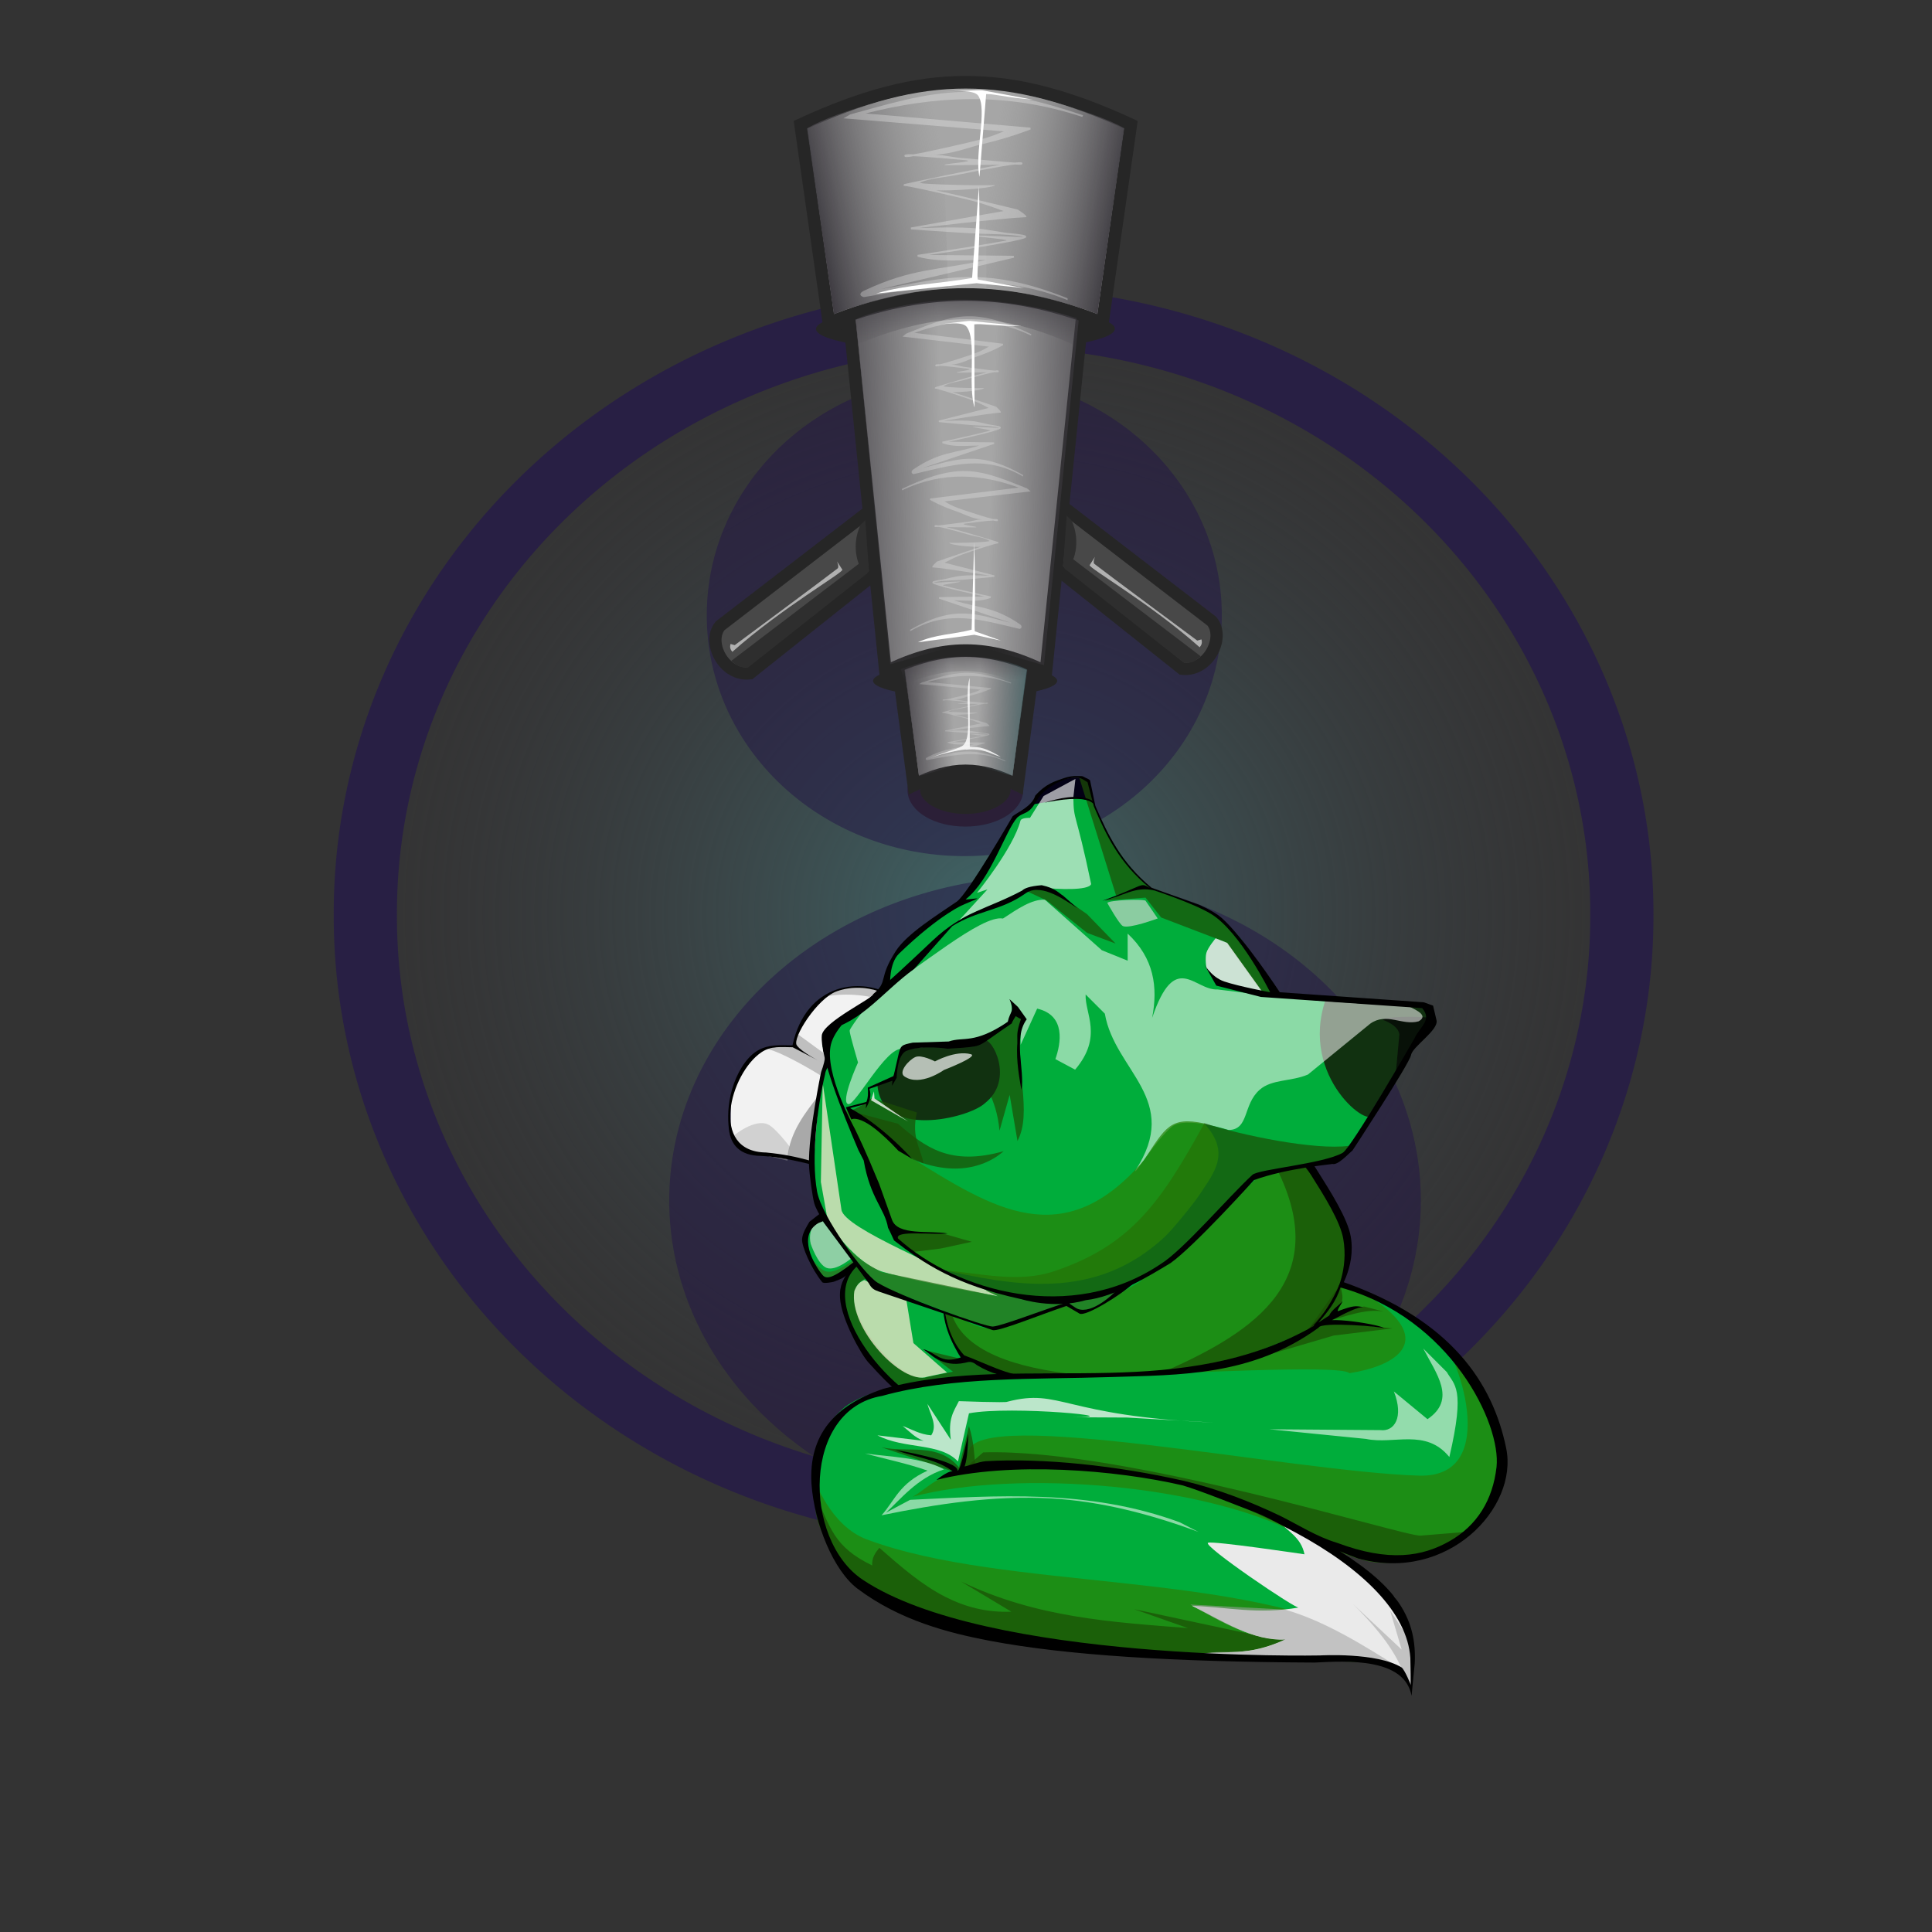 <?xml version="1.0" encoding="UTF-8" standalone="no"?>
<!-- Created with Inkscape (http://www.inkscape.org/) -->

<svg
   xmlns:dc="http://purl.org/dc/elements/1.1/"
   xmlns:cc="http://creativecommons.org/ns#"
   xmlns:rdf="http://www.w3.org/1999/02/22-rdf-syntax-ns#"
   xmlns:svg="http://www.w3.org/2000/svg"
   xmlns="http://www.w3.org/2000/svg"
   xmlns:xlink="http://www.w3.org/1999/xlink"
   xmlns:sodipodi="http://sodipodi.sourceforge.net/DTD/sodipodi-0.dtd"
   xmlns:inkscape="http://www.inkscape.org/namespaces/inkscape"
   width="1024"
   height="1024"
   id="svg2"
   version="1.1"
   inkscape:version="0.48.4 r9939"
   sodipodi:docname="fox_green.svg">
  <rect width="100%" height="100%" fill="#333333" stroke="none"/>
  <defs
     id="defs4">
    <linearGradient
       id="linearGradient4400">
      <stop
         style="stop-color:#000000;stop-opacity:1;"
         offset="0"
         id="stop4402" />
      <stop
         style="stop-color:#5f5f5f;stop-opacity:0;"
         offset="1"
         id="stop4404" />
    </linearGradient>
    <linearGradient
       inkscape:collect="always"
       id="linearGradient3992">
      <stop
         style="stop-color:#3d3a40;stop-opacity:1;"
         offset="0"
         id="stop3994" />
      <stop
         style="stop-color:#3d3a40;stop-opacity:0;"
         offset="1"
         id="stop3996" />
    </linearGradient>
    <linearGradient
       inkscape:collect="always"
       id="linearGradient3946">
      <stop
         style="stop-color:#3d3a40;stop-opacity:1;"
         offset="0"
         id="stop3948" />
      <stop
         style="stop-color:#3d3a40;stop-opacity:0;"
         offset="1"
         id="stop3950" />
    </linearGradient>
    <linearGradient
       inkscape:collect="always"
       id="linearGradient3936">
      <stop
         style="stop-color:#3d3a40;stop-opacity:1;"
         offset="0"
         id="stop3938" />
      <stop
         style="stop-color:#3d3a40;stop-opacity:0;"
         offset="1"
         id="stop3940" />
    </linearGradient>
    <linearGradient
       inkscape:collect="always"
       id="linearGradient3892">
      <stop
         style="stop-color:#3d3a40;stop-opacity:1;"
         offset="0"
         id="stop3894" />
      <stop
         style="stop-color:#3d3a40;stop-opacity:0;"
         offset="1"
         id="stop3896" />
    </linearGradient>
    <linearGradient
       id="linearGradient3795">
      <stop
         style="stop-color:#3d3a40;stop-opacity:1;"
         offset="0"
         id="stop3797" />
      <stop
         style="stop-color:#828282;stop-opacity:0"
         offset="1"
         id="stop3799" />
    </linearGradient>
    <linearGradient
       inkscape:collect="always"
       xlink:href="#linearGradient3795-3"
       id="linearGradient3801-4"
       x1="433.561"
       y1="107.009"
       x2="474.736"
       y2="99.362"
       gradientUnits="userSpaceOnUse" />
    <linearGradient
       id="linearGradient3795-3">
      <stop
         style="stop-color:#3d3a40;stop-opacity:1;"
         offset="0"
         id="stop3797-6" />
      <stop
         style="stop-color:#828282;stop-opacity:0"
         offset="1"
         id="stop3799-1" />
    </linearGradient>
    <linearGradient
       inkscape:collect="always"
       xlink:href="#linearGradient3795-2"
       id="linearGradient3854-4"
       gradientUnits="userSpaceOnUse"
       x1="430.026"
       y1="107.716"
       x2="485.27"
       y2="98.094" />
    <linearGradient
       id="linearGradient3795-2">
      <stop
         style="stop-color:#3d3a40;stop-opacity:1;"
         offset="0"
         id="stop3797-2" />
      <stop
         style="stop-color:#828282;stop-opacity:0"
         offset="1"
         id="stop3799-4" />
    </linearGradient>
    <linearGradient
       inkscape:collect="always"
       xlink:href="#linearGradient3892-3"
       id="linearGradient3898-9"
       x1="434.75"
       y1="258.125"
       x2="500.218"
       y2="256.075"
       gradientUnits="userSpaceOnUse" />
    <linearGradient
       inkscape:collect="always"
       id="linearGradient3892-3">
      <stop
         style="stop-color:#3d3a40;stop-opacity:1;"
         offset="0"
         id="stop3894-5" />
      <stop
         style="stop-color:#3d3a40;stop-opacity:0;"
         offset="1"
         id="stop3896-6" />
    </linearGradient>
    <linearGradient
       inkscape:collect="always"
       xlink:href="#linearGradient3946-3"
       id="linearGradient3952-9"
       x1="475.375"
       y1="378.5"
       x2="505.375"
       y2="377"
       gradientUnits="userSpaceOnUse" />
    <linearGradient
       id="linearGradient3946-3">
      <stop
         style="stop-color:#406567;stop-opacity:1;"
         offset="0"
         id="stop3948-1" />
      <stop
         style="stop-color:#3d3a40;stop-opacity:0;"
         offset="1"
         id="stop3950-9" />
    </linearGradient>
    <linearGradient
       inkscape:collect="always"
       xlink:href="#linearGradient3795"
       id="linearGradient4333"
       gradientUnits="userSpaceOnUse"
       x1="430.026"
       y1="107.716"
       x2="502.77"
       y2="92.594" />
    <linearGradient
       inkscape:collect="always"
       xlink:href="#linearGradient3795-2"
       id="linearGradient4335"
       gradientUnits="userSpaceOnUse"
       gradientTransform="matrix(-1,0,0,1,1023.95,-0.039)"
       x1="430.026"
       y1="107.716"
       x2="500.52"
       y2="95.344" />
    <linearGradient
       inkscape:collect="always"
       xlink:href="#linearGradient3892"
       id="linearGradient4337"
       gradientUnits="userSpaceOnUse"
       x1="434.75"
       y1="258.125"
       x2="500.218"
       y2="256.075" />
    <linearGradient
       inkscape:collect="always"
       xlink:href="#linearGradient3892-3"
       id="linearGradient4339"
       gradientUnits="userSpaceOnUse"
       gradientTransform="matrix(-1,0,0,1,1025.473,0.482)"
       x1="434.75"
       y1="258.125"
       x2="500.218"
       y2="256.075" />
    <linearGradient
       inkscape:collect="always"
       xlink:href="#linearGradient3936"
       id="linearGradient4341"
       gradientUnits="userSpaceOnUse"
       x1="519.534"
       y1="142.525"
       x2="518.724"
       y2="182.77" />
    <linearGradient
       inkscape:collect="always"
       xlink:href="#linearGradient3946"
       id="linearGradient4343"
       gradientUnits="userSpaceOnUse"
       x1="475.375"
       y1="378.5"
       x2="505.375"
       y2="377" />
    <linearGradient
       inkscape:collect="always"
       xlink:href="#linearGradient3946-3"
       id="linearGradient4345"
       gradientUnits="userSpaceOnUse"
       gradientTransform="matrix(-1,0,0,1,1024.059,-0.16)"
       x1="475.375"
       y1="378.5"
       x2="505.375"
       y2="377" />
    <linearGradient
       inkscape:collect="always"
       xlink:href="#linearGradient3992"
       id="linearGradient4347"
       gradientUnits="userSpaceOnUse"
       x1="512.073"
       y1="332.449"
       x2="512.573"
       y2="358.629" />
    <radialGradient
       inkscape:collect="always"
       xlink:href="#linearGradient3946-3"
       id="radialGradient5077"
       gradientUnits="userSpaceOnUse"
       cx="385.714"
       cy="526.857"
       fx="385.714"
       fy="526.857"
       r="159.046" />
  </defs>
  <sodipodi:namedview
     id="base"
     pagecolor="#ffffff"
     bordercolor="#666666"
     borderopacity="1.0"
     inkscape:pageopacity="0.0"
     inkscape:pageshadow="2"
     inkscape:zoom="0.58092935"
     inkscape:cx="577.53185"
     inkscape:cy="558.96058"
     inkscape:document-units="px"
     inkscape:current-layer="layer2"
     showgrid="false"
     inkscape:window-width="1048"
     inkscape:window-height="848"
     inkscape:window-x="65"
     inkscape:window-y="24"
     inkscape:window-maximized="0"
     showguides="false"
     inkscape:guide-bbox="true"
     inkscape:snap-grids="false"
     inkscape:snap-to-guides="false">
    <inkscape:grid
       type="xygrid"
       id="grid3794"
       empspacing="5"
       visible="true"
       enabled="true"
       snapvisiblegridlinesonly="true" />
    <sodipodi:guide
       orientation="1,0"
       position="435.334,370.558"
       id="guide4506" />
  </sodipodi:namedview>
  <g
     inkscape:label="Platform"
     inkscape:groupmode="layer"
     id="layer1"
     transform="translate(0,-28.362)"
     style="display:inline">
    <path
       sodipodi:type="arc"
       style="fill:url(#radialGradient5077);fill-opacity:1;stroke:#281f44;stroke-width:15.234;stroke-miterlimit:4;stroke-opacity:1;stroke-dasharray:none"
       id="path3006"
       sodipodi:cx="385.71429"
       sodipodi:cy="526.85712"
       sodipodi:rx="151.42857"
       sodipodi:ry="151.42857"
       d="m 537.143,526.857 a 151.429,151.429 0 1 1 -302.857,0 151.429,151.429 0 1 1 302.857,0 z"
       transform="matrix(-2.199,0,0,2.087,1374.81,-586.321)" />
    <path
       sodipodi:type="arc"
       style="fill:#221447;fill-opacity:0.489;stroke:none"
       id="path4365"
       sodipodi:cx="573.91034"
       sodipodi:cy="643.91803"
       sodipodi:rx="179.12419"
       sodipodi:ry="164.41997"
       d="m 753.035,643.918 a 179.124,164.42 0 1 1 -358.248,0 179.124,164.42 0 1 1 358.248,0 z"
       transform="matrix(1.112,0,0,1.046,-84.295,-8.878)" />
    <path
       sodipodi:type="arc"
       style="fill:#221447;fill-opacity:0.489;stroke:none"
       id="path4369"
       sodipodi:cx="507.07297"
       sodipodi:cy="316.41486"
       sodipodi:rx="138.1306"
       sodipodi:ry="114.9603"
       d="m 645.204,316.415 a 138.131,114.96 0 1 1 -276.261,0 138.131,114.96 0 1 1 276.261,0 z"
       transform="matrix(0.988,0,0,1.107,10.108,4.246)" />
  </g>
  <g
     inkscape:groupmode="layer"
     id="layer2"
     inkscape:label="Fox"
     style="display:inline">
    <path
       style="fill:#f2f2f2;fill-opacity:1;stroke:none;display:inline"
       d="m 443.889,619.802 c -5.416,-7.709 -60.024,-1.537 -56.861,-22.047 0.94,-6.099 -0.995,-15.608 2.642,-23.748 6.123,-13.701 17.796,-19.784 17.796,-19.032 3.791,0.695 9.119,-1.021 13.034,-0.379 2.399,-6.051 3.816,-16.788 11.494,-22.026 5.748,-3.921 17.997,-17.674 44.279,-2.62 l 18.464,16.927 z"
       id="path4308-1"
       inkscape:connector-curvature="0"
       sodipodi:nodetypes="cssccsccc" />
    <path
       style="fill:#a6a6a6;fill-opacity:0.43;stroke:none"
       d="m 388.862,601.912 c 0,0 11.193,-9.278 18.248,-5.904 4.055,1.939 11.383,11.697 11.383,11.697 l -1.13,7.464 -25.634,-6.238 z"
       id="path4557"
       inkscape:connector-curvature="0"
       sodipodi:nodetypes="cscccc" />
    <path
       style="fill:#808080;fill-opacity:0.629;stroke:none"
       d="m 417.316,613.568 c 1.562,-14.013 9.483,-23.785 17.172,-33.713 l -5.514,36.864 z"
       id="path4553"
       inkscape:connector-curvature="0"
       sodipodi:nodetypes="cccc" />
    <path
       style="fill:#a3a3a3;fill-opacity:0.629;stroke:none"
       d="m 405.151,556.176 c 3.815,-2.41 41.657,19.898 37.809,20.322 -2.215,0.244 5.356,-9.767 5.356,-9.767 l -26.151,-19.062 -0.63,6.932 c -4.494,0.691 -8.97,-1.207 -16.384,1.575 z"
       id="path4549"
       inkscape:connector-curvature="0"
       sodipodi:nodetypes="cscccc" />
    <path
       style="fill:#808080;fill-opacity:0.43;stroke:none"
       d="m 436.659,528.292 c 12.607,-2.389 24.675,-0.831 36.391,3.308 l 1.575,-2.836 c -16.088,-8.048 -27.79,-6.014 -37.966,-0.473 z"
       id="path4555"
       inkscape:connector-curvature="0"
       sodipodi:nodetypes="cccc" />
    <path
       style="font-size:medium;font-style:normal;font-variant:normal;font-weight:normal;font-stretch:normal;text-indent:0;text-align:start;text-decoration:none;line-height:normal;letter-spacing:normal;word-spacing:normal;text-transform:none;direction:ltr;block-progression:tb;writing-mode:lr-tb;text-anchor:start;baseline-shift:baseline;color:#000000;fill:#000000;fill-opacity:1;stroke:none;stroke-width:0.898px;marker:none;visibility:visible;display:inline;overflow:visible;enable-background:accumulate;font-family:Sans;-inkscape-font-specification:Sans"
       d="m 451.281,522.812 c -2.731,0.255 -5.455,0.817 -8.094,1.75 -10.445,3.693 -19.582,12.983 -23.156,29.5 -6.612,-0.098 -13.059,-0.592 -18.781,2.945 -6.191,3.827 -10.98,12.421 -13.245,20.387 -2.346,8.25 -2.312,15.244 -1.693,21.012 0.903,8.411 5.944,14.116 16.889,14.238 16.037,0.867 30.268,5.887 43.923,8.606 l 0.281,0.062 0.188,-0.25 51.75,-77.438 0.281,-0.406 L 499.188,543 474.344,528.469 c -6.569,-4.278 -14.87,-6.42 -23.062,-5.656 z m 0.094,0.875 c 7.984,-0.74 16.106,1.367 22.5,5.531 l 0,0.031 24.438,14.281 L 447,620.312 c -13,-3.343 -22.377,-7.721 -40.969,-9.466 -30.425,-0.386 -18.957,-41.973 -2.517,-53.089 5.271,-3.564 10.338,-2.704 16.611,-2.695 l 14.734,7.665 c 0,0 -9.941,-4.975 -12.543,-8.701 -2.601,-3.726 10.92,-24.991 21.184,-28.62 2.566,-0.907 5.214,-1.472 7.875,-1.719 z"
       id="path4308"
       inkscape:connector-curvature="0"
       sodipodi:nodetypes="sscsssccccccccsccccccscczscc" />
    <path
       style="fill:#113110;fill-opacity:1;stroke:none"
       d="m 694.109,530.264 c 0,0 61.492,3.25 61.27,2.342 -0.222,-0.908 1.911,6.859 1.911,6.859 l -33.871,55.057 -32.641,-24.976 z"
       id="path4262"
       inkscape:connector-curvature="0"
       sodipodi:nodetypes="cscccc" />
    <path
       style="fill:#030015;fill-opacity:1;stroke:none"
       d="m 546.029,427.92 8.438,-11.126 c 6.689,-1.865 10.646,-6.361 21.872,-3.86 l 3.553,12.488 z"
       id="path4264"
       inkscape:connector-curvature="0"
       sodipodi:nodetypes="ccccc" />
    <path
       style="fill:#00ad3b;fill-opacity:1;stroke:none;display:inline"
       d="m 685.755,608.525 c 11.421,8.849 23.43,26.749 29.505,49.585 -2.873,16.51 -8.101,44.973 -22.349,52.76 l -42.654,12.831 -148.329,24.976 c -16.854,4.609 -70.551,-46.292 -49.259,-78.717 -5.192,3.122 -10.384,7.146 -15.576,8.752 l -9.848,-16.849 c 0.625,-7.151 1.201,-14.347 8.791,-15.147 z"
       id="path4288-2"
       inkscape:connector-curvature="0"
       sodipodi:nodetypes="cccccccccc" />
    <path
       style="fill:#288207;fill-opacity:0.71;stroke:none"
       d="m 656.187,633.038 c -18.861,19.632 -66.797,16.831 -84.936,29.614 -33.616,23.689 -31.004,54.796 -63.251,35.324 l -7.52,-4.452 c 1.74,9.621 3.454,19.257 10.29,25.9 l 33.244,12.545 136.54,-3.238 c 10.522,-16.471 20.878,-30.123 31.586,-49.777 3.163,-9.196 3.439,-18.392 -0.117,-27.588 l -25.533,-44.446 z"
       id="path4472"
       inkscape:connector-curvature="0"
       sodipodi:nodetypes="csccccccccc" />
    <path
       style="fill:#1b4e05;fill-opacity:0.71;stroke:none"
       d="m 504.749,697.425 c 8.244,22.392 43.399,28.77 67.864,31.312 0,-0.945 -30.37,4.292 -30.37,4.292 l -22.37,-8.98 -11.658,-5.986 c -3.596,-8.001 -6.184,-15.751 -7.404,-23.158 z"
       id="path4478"
       inkscape:connector-curvature="0"
       sodipodi:nodetypes="ccccccc" />
    <path
       style="fill:#e4e4e4;fill-opacity:0.624;stroke:none"
       d="m 436.063,647.092 c -0.315,0 -4.805,1.969 -4.805,1.969 -1.383,1.928 -2.582,5.987 -1.575,10.161 0,0 3.696,11.01 8.468,12.8 4.875,1.829 12.957,-5.002 12.957,-5.002 z"
       id="path4533"
       inkscape:connector-curvature="0"
       sodipodi:nodetypes="cccscc" />
    <path
       style="fill:#1b4e05;fill-opacity:0.71;stroke:none"
       d="m 452.266,671.321 3.787,0 4.456,5.793 c -24.762,6.941 15.727,59.101 31.414,52.579 l 13.145,-2.673 -14.704,-11.362 18.492,4.456 12.699,2.451 13.813,7.798 -54.584,9.58 -24.061,-24.507 -9.803,-24.061 -0.446,-9.803 z"
       id="path4523"
       inkscape:connector-curvature="0"
       sodipodi:nodetypes="cccccccccccccc" />
    <path
       style="font-size:medium;font-style:normal;font-variant:normal;font-weight:normal;font-stretch:normal;text-indent:0;text-align:start;text-decoration:none;line-height:normal;letter-spacing:normal;word-spacing:normal;text-transform:none;direction:ltr;block-progression:tb;writing-mode:lr-tb;text-anchor:start;baseline-shift:baseline;color:#000000;fill:#000000;fill-opacity:1;stroke:none;stroke-width:1px;marker:none;visibility:visible;display:inline;overflow:visible;enable-background:accumulate;font-family:Sans;-inkscape-font-specification:Sans"
       d="m 500.009,687.473 -0.833,0.284 c 1.015,8.85 0.659,16.682 10.018,31.737 -10.763,3.829 -13.335,-2.951 -20.002,-4.427 3.958,2.337 9.826,9.927 22.286,7.24 1.756,-0.379 3.302,-1.229 6.322,1.235 7.319,4.478 15.33,6.713 22.649,6.415 l 4.928,-0.779 c -9.658,0.741 -24.659,-7.416 -34.317,-10.802 -7.844,-8.532 -10.272,-19.696 -11.051,-30.903 z"
       id="path4442"
       inkscape:connector-curvature="0"
       sodipodi:nodetypes="ccccscccccc" />
    <path
       style="fill:#1b4e05;fill-opacity:0.71;stroke:none"
       d="m 677.74,621.51 c 28.508,59.657 -16.355,86.531 -65.654,107.627 26.726,1.452 54.063,-8.954 81.528,-21.853 11.342,-11.228 16.634,-25.893 21.371,-40.874 4.032,-20.716 -12.683,-33.427 -20.976,-49.372 z"
       id="path4474"
       inkscape:connector-curvature="0"
       sodipodi:nodetypes="cccccc" />
    <path
       style="fill:#2f721e;fill-opacity:0.71;stroke:none"
       d="m 452.604,667.572 c 0,0 -9.276,7.478 -14.415,6.38 -5.563,-1.189 -11.421,-12.682 -11.421,-12.682 l 9.452,16.856 8.192,-1.182 10.082,-7.168 z"
       id="path4535"
       inkscape:connector-curvature="0"
       sodipodi:nodetypes="csccccc" />
    <path
       style="font-size:medium;font-style:normal;font-variant:normal;font-weight:normal;font-stretch:normal;text-indent:0;text-align:start;text-decoration:none;line-height:normal;letter-spacing:normal;word-spacing:normal;text-transform:none;direction:ltr;block-progression:tb;writing-mode:lr-tb;text-anchor:start;baseline-shift:baseline;color:#000000;fill:#000000;fill-opacity:1;stroke:none;stroke-width:1px;marker:none;visibility:visible;display:inline;overflow:visible;enable-background:accumulate;font-family:Sans;-inkscape-font-specification:Sans"
       d="m 684.089,599.801 -0.278,0.057 -247.084,47.272 -2.224,-3.843 -5.473,4.28 c -1.385,2.379 -3.77,6.048 -3.916,9.275 -0.178,3.933 4.837,15.504 10.687,22.734 0.741,0.916 5.694,-0.06 6.179,-0.248 4.955,-1.924 6.243,-2.334 8.229,-5.962 -2.873,3.932 -5.409,7.632 -4.975,14.601 0.694,11.147 11.099,29.851 15.102,34.243 13.126,14.401 24.709,26.188 45.281,29.336 24.298,3.718 49.963,8.544 78.854,8.897 28.891,0.353 57.422,-5.637 80.105,-27.247 9.217,-8.781 19.657,-18.129 28.089,-26.509 4.216,-4.19 7.945,-8.152 10.742,-11.665 2.75,-3.454 4.597,-6.448 5.19,-8.969 0.01,-0.043 0.046,-0.099 0.056,-0.142 0.224,-0.375 10.174,-13.919 7.257,-30.597 -1.66,-9.491 -10.706,-23.774 -17.833,-35.05 -7.126,-11.276 -13.823,-20.236 -13.823,-20.236 z m -12.163,1.022 c 0.254,0.338 15.991,10.925 22.957,21.948 7.104,11.241 15.47,24.634 17.072,33.799 2.886,16.503 -4.107,29.002 -4.107,29.002 l -0.056,0.057 0,0.085 c -0.496,2.261 -2.32,5.276 -5.079,8.742 -2.76,3.466 -6.455,7.403 -10.658,11.58 -8.406,8.353 -18.857,17.713 -28.089,26.509 -22.471,21.408 -50.73,27.342 -79.494,26.991 -28.764,-0.351 -58.005,-7.003 -82.353,-10.728 -27.336,-5.342 -72.341,-58.613 -46.526,-78.858 l -1.632,-1.577 -1.554,0.653 c -11.38,8.924 -14.533,9.018 -16.411,6.783 -4.832,-5.749 -13.391,-21.013 -2.234,-27.557 9.922,-4.132 2.024,0.138 5.192,0.539 z"
       id="path4288"
       inkscape:connector-curvature="0"
       sodipodi:nodetypes="cccccssscsssssssccsscccsscccssssccccsccc" />
    <path
       style="fill:#00ad3b;fill-opacity:1;stroke:none"
       d="m 709.838,682.189 c 18.51,2.173 56.714,22.264 72.97,52.733 11.696,21.922 15.671,47.575 2.487,69.138 -3.638,5.95 -8.729,10.133 -15.148,15.602 -39.172,15.057 -64.009,-2.478 -78.602,-8.205 29.988,16.751 54.828,41.342 54.469,70.771 -11.012,-2.745 -24.33,-7.918 -34.892,-8.903 -18.484,-1.723 -80.687,6.788 -117.279,3.357 -58.71,-5.505 -113.808,-20.817 -138.011,-38.936 -15.7,-15.139 -44.244,-60.976 -7.966,-92.051 16.54,-12.265 59.048,-19.03 126.487,-17.422 23.525,0.561 47.568,-1.003 73.192,-6.568 15.287,-3.32 32.194,-10.066 49.06,-18.372 6.328,-7.355 11.262,-12.592 13.235,-21.145 z"
       id="path4559"
       inkscape:connector-curvature="0"
       sodipodi:nodetypes="csscccssccsscc" />
    <path
       style="fill:#00ad3b;fill-opacity:1;stroke:none;display:inline"
       d="m 449.722,542.6 -13.817,12.202 c 4.69,3.351 1.451,9.194 -0.942,14.771 l -4.165,50.797 c 2.753,24.011 11.547,35.724 33.37,63.195 l 62.491,21.193 39.567,-13.808 c 0,0 6.125,4.203 6.125,4.845 0,2.212 32.815,-16.914 32.815,-17.047 z"
       id="path4286"
       inkscape:connector-curvature="0"
       sodipodi:nodetypes="cccccccscc" />
    <path
       style="fill:#ebe8cb;fill-opacity:0.789;stroke:none"
       d="m 436.063,574.074 9.925,67.111 c 1.473,9.961 54.552,30.794 83.022,45.843 0,0 -41.349,-7.173 -60.942,-12.882 -14.835,-4.323 -29.169,-26.187 -29.169,-26.187 l -3.817,-21.481 z"
       id="path4484"
       inkscape:connector-curvature="0"
       sodipodi:nodetypes="cscsccc" />
    <path
       style="fill:#ebe8cb;fill-opacity:0.789;stroke:none"
       d="m 458.059,678.451 c -1.745,0.939 -3.49,1.424 -5.236,5.793 -3.141,19.619 25.401,50.183 38.654,45.449 l 10.471,-2.228 -17.823,-15.595 -3.787,-23.17 z"
       id="path4525"
       inkscape:connector-curvature="0"
       sodipodi:nodetypes="ccscccc" />
    <path
       style="fill:#2f721e;fill-opacity:0.71;stroke:none;display:inline"
       d="m 447.207,658.959 c 6.647,8.177 13.294,11.576 19.941,15.274 l 61.971,12.917 -6.778,-3.103 43.89,4.456 25.844,-4.456 1.782,2.005 -19.16,10.248 -8.02,-4.233 -40.548,12.699 c 0,0 -61.936,-23.839 -64.387,-24.73 -2.451,-0.891 -14.535,-21.078 -14.535,-21.078 z"
       id="path4486"
       inkscape:connector-curvature="0"
       sodipodi:nodetypes="ccccccccccsc" />
    <path
       style="font-size:medium;font-style:normal;font-variant:normal;font-weight:normal;font-stretch:normal;text-indent:0;text-align:start;text-decoration:none;line-height:normal;letter-spacing:normal;word-spacing:normal;text-transform:none;direction:ltr;block-progression:tb;writing-mode:lr-tb;text-anchor:start;baseline-shift:baseline;color:#000000;fill:#000000;fill-opacity:1;stroke:none;stroke-width:1px;marker:none;visibility:visible;display:inline;overflow:visible;enable-background:accumulate;font-family:Sans;-inkscape-font-specification:Sans"
       d="m 445.612,543.879 c 0,0 -1.574,1.383 -3.359,3.094 -1.784,1.711 -3.774,3.744 -4.719,5.194 -0.531,0.814 -0.87,2.163 -1.166,3.803 -0.295,1.64 1.049,2.595 0.881,4.419 -0.326,3.56 -2.014,7.573 -2.019,7.729 0,0 -6.891,32.719 -6.442,49.28 0.137,5.04 1.953,17.511 2.771,20.328 0.813,2.803 2.475,5.438 5.008,10.211 l 23.914,32.211 c 1.467,2.794 2.77,3.537 5.569,4.487 l 60.082,20.341 c 2.946,0.997 26.114,-8.481 39.089,-12.809 l 6.932,4.068 c 3.135,1.84 22.444,-10.136 29.001,-16.413 l -8.056,2.581 c -4.363,5.303 -16.382,15.28 -23.205,10.621 l -2.987,-2.04 c 0,0 0.136,-0.869 -0.167,-1.06 -0.057,-0.036 -0.13,0.037 -0.194,0.057 -13.49,4.167 -35.298,12.761 -40.274,13.112 -4.062,0.287 -50.152,-16.321 -61.253,-23.319 -7.35,-4.633 -29.58,-35.028 -31.955,-48.286 -3.212,-17.931 0.067,-44.413 4.225,-62.057 0,0 0.066,-2.106 2.273,-4.99 1.505,-1.966 -2.62,-6.733 -2.333,-8.329 0.287,-1.596 0.67,-2.915 1.027,-3.463 0.831,-1.275 2.839,-3.328 4.608,-5.024 1.768,-1.695 3.303,-3.037 3.303,-3.037 l -0.555,-0.71 z"
       id="path4270"
       inkscape:connector-curvature="0"
       sodipodi:nodetypes="csssscsscccscsccscssssscssssccc" />
    <path
       style="fill:#00ad3b;fill-opacity:1;stroke:none"
       d="m 569.788,422.471 9.548,2.384 c 2.923,11.207 17.665,35.632 30.913,46.274 l 24.014,8.414 c 29.933,14.641 29.323,33.086 42.343,48.929 l 26.033,1.231 c -14.266,41.516 24.805,70.013 24.79,60.447 l -14.991,22.286 -45.218,10.985 -48.294,45.891 -35.784,16.801 -40.366,2.64 C 499.504,677.031 486.645,666.439 475.301,655.904 L 436.004,549.689 c 20.667,-13.861 29.629,-19.249 38.027,-41.782 4.437,-11.904 23.382,-20.175 34.757,-30.583 9.325,-8.533 23.234,-42.322 38.802,-51.005 z"
       id="path4252"
       inkscape:connector-curvature="0"
       sodipodi:nodetypes="ccccccccccccccsscc" />
    <path
       style="fill:#050505;fill-opacity:0.71;stroke:none"
       d="m 741.7,548.241 -1.893,20.609 17.478,-29.507 c -8.488,-0.783 -22.246,-0.562 -24.464,1.149 4.97,1.898 8.377,4.328 8.879,7.748 z"
       id="path4432"
       inkscape:connector-curvature="0"
       sodipodi:nodetypes="ccccc" />
    <path
       style="fill:#ffffff;fill-opacity:0.543;stroke:none"
       d="m 746.096,533.16 c 6.163,2.725 10.673,5.449 5.773,8.174 -8.734,2.422 -16.908,-4.953 -25.642,1.256 l -32.973,26.923 c -8.812,3.801 -19.124,2.364 -25.614,8.087 -9.012,7.948 -5.477,21.102 -16.433,21.328 0,0 -23.133,-7.449 -29.979,-1.803 -8.822,7.276 -19.97,26.007 -19.531,23.373 24.871,-37.887 -10.898,-52.77 -16.107,-83.233 l -10.184,-10.184 c -0.5,10.107 9.403,22.229 -5.572,39.858 l -10.457,-5.587 c 2.881,-8.151 5.726,-23.239 -9.664,-26.762 l -8.745,19.161 -0.045,-14.233 -4.978,-7.883 c 0,0 1.544,9.872 -1.239,11.288 -1.213,0.618 -13.812,9.755 -28.22,10.807 -7.642,0.558 -21.217,3.121 -28.414,2.228 -8.511,-1.056 -24.722,30.12 -28.462,29.258 -4.446,-1.025 5.158,-22.085 5.158,-22.085 0,0 -4.441,-14.986 -4.441,-16.802 0,-1.816 13.767,-19.073 13.767,-19.073 22.726,-13.79 56.052,-42.548 67.503,-40.416 7.581,-4.978 15.198,-10.296 22.205,-9.99 l 30.199,26.793 13.694,5.547 -0.022,-14.369 c 13.967,13.018 16.176,28.329 12.974,44.697 12.29,-36.201 22.383,-14.431 34.641,-15.097 52.888,6.773 65.816,6.797 100.809,8.739 z"
       id="path4278"
       inkscape:connector-curvature="0"
       sodipodi:nodetypes="ccccscscccccccccsssscscccccccccc" />
    <path
       style="fill:#1b4e05;fill-opacity:0.71;stroke:none"
       d="m 714.985,607.325 c -18.263,2.395 -57.058,-5.596 -76.641,-12.011 -22.92,41.541 -38.559,64.647 -79.619,78.455 -18.856,6.341 -38.704,1.15 -58.246,-0.479 33.074,16.483 64.352,22.47 92.214,8.498 28.811,-9.519 50.497,-35.229 72.821,-59.489 l 43.93,-7.284 z"
       id="path4420"
       inkscape:connector-curvature="0"
       sodipodi:nodetypes="ccsccccc" />
    <path
       style="fill:#288207;fill-opacity:0.71;stroke:none"
       d="m 447.267,587.746 c 11.802,7.622 23.873,13.592 34.981,25.468 44.28,27.507 81.344,51.541 124.088,1.685 11.225,-17.129 13.916,-23.357 31.903,-19.459 14.438,15.656 5.114,26.178 -2.411,37.717 -3.107,4.765 -14.643,18.803 -18.335,22.249 -37.206,34.722 -80.482,25.996 -120.413,17.043 l -23.507,-16.597 z"
       id="path4422"
       inkscape:connector-curvature="0"
       sodipodi:nodetypes="ccccssccc" />
    <path
       style="fill:#1b4e05;fill-opacity:0.71;stroke:none"
       d="m 477.442,653.387 23.616,0.78 14.036,4.01 -16.487,3.565 -14.259,1.782 -9.357,-6.684 0.223,-4.679 z"
       id="path4541"
       inkscape:connector-curvature="0"
       sodipodi:nodetypes="cccccccc" />
    <path
       style="fill:#1b4e05;fill-opacity:0.71;stroke:none"
       d="m 668.903,526.182 -19.22,-26.781 -34.251,-13.099 -8.284,-10.531 -21.425,1.575 19.85,-7.247 c 13.758,4.152 27.517,7.413 41.275,16.384 12.232,12.466 20.938,27.281 30.877,41.275 l -6.932,-0.63 z"
       id="path4527"
       inkscape:connector-curvature="0"
       sodipodi:nodetypes="cccccccccc" />
    <path
       style="fill:#eaeaea;fill-opacity:0.869;stroke:none"
       d="m 639.406,505.047 c -0.794,2.733 0.005,8.223 0.005,8.223 l 6.015,7.444 24.061,5.57 -19.016,-26.526 -6.159,-2.437 c 0,0 -4.056,4.796 -4.906,7.726 z"
       id="path4529"
       inkscape:connector-curvature="0"
       sodipodi:nodetypes="scccccs" />
    <path
       style="fill:#1b4e05;fill-opacity:0.71;stroke:none"
       d="m 609.863,470.804 c -8.922,-7.315 -16.587,-18.386 -20.169,-24.479 -7.64,-12.998 -11.526,-24.102 -12.951,-32.939 l -4.726,-1.26 19.535,62.542 14.809,-4.884 4.271,1.623 z"
       id="path4531"
       inkscape:connector-curvature="0"
       sodipodi:nodetypes="cscccccc" />
    <path
       style="font-size:medium;font-style:normal;font-variant:normal;font-weight:normal;font-stretch:normal;text-indent:0;text-align:start;text-decoration:none;line-height:normal;letter-spacing:normal;word-spacing:normal;text-transform:none;direction:ltr;block-progression:tb;writing-mode:lr-tb;text-anchor:start;baseline-shift:baseline;color:#000000;fill:#000000;fill-opacity:1;fill-rule:nonzero;stroke:none;stroke-width:0.958px;marker:none;visibility:visible;display:inline;overflow:visible;enable-background:accumulate;font-family:Sans;-inkscape-font-specification:Sans"
       d="m 571.121,411.316 c -2.286,-0.101 -4.783,0.252 -7.272,1.135 -4.704,1.67 -9.357,2.788 -15.155,9.253 -1.639,5.745 -9.92,9.101 -11.947,10.917 0,0 -23.858,41.321 -29.662,45.289 -10.758,7.355 -26.446,17.081 -32.278,26.142 -9.717,15.095 -3.67,15.845 -12.063,22.92 1.01,1.59 -26.635,14.719 -27.18,21.901 -0.856,11.28 10.742,40.34 19.389,60.677 l 2.826,5.487 c 3.474,20.26 11.23,25.645 12.889,35.703 l 1.186,2.354 2.008,4.368 c 16.026,12.459 32.814,23.581 66.893,31.005 l 0.139,0.057 0.139,-0.028 c 0,0 17.31,5.598 34.48,0.617 15.551,-1.758 33.63,-12.85 44.896,-19.652 12.731,-9.021 44.167,-43.927 44.223,-43.973 5e-5,-4e-5 0.015,-0.024 0.028,-0.028 17.527,-6.374 41.549,-8.355 41.549,-8.547 2.928,0.838 8.398,-5.316 10.639,-7.13 0,0 30.301,-46.13 31.053,-50.624 0.753,-4.494 14.723,-13.167 13.485,-18.414 l -1.828,-7.745 -4.943,-1.766 -76.298,-5.318 c 0,0 -18.953,-28.908 -30.846,-39.422 -4.093,-3.618 -11.924,-6.941 -11.924,-6.941 -10.808,-3.874 -15.273,-5.468 -26.079,-9.348 -0.011,-0.009 0.856,0.297 0.846,0.289 -16.236,-13.411 -23.219,-28.275 -29.727,-43.311 l 0,-0.057 c -0.005,-0.011 -0.023,-0.017 -0.028,-0.028 l -2.804,-13.482 c -0.478,-0.573 -1.931,-1.176 -2.637,-1.504 -1.638,-1.022 -1.711,-0.693 -3.997,-0.795 z m -0.056,0.88 c 2.11,0.094 3.889,1.532 5.357,2.412 l 3.331,12.772 0,0.057 0.028,0.028 c 6.529,15.09 13.097,29.578 29.533,43.141 -5.284,-3.159 -2.42,-1.288 -25.013,6.797 11.089,-2.266 17.294,-7.963 27.596,-5.407 0,0 20.272,6.566 29.871,12.341 15.452,9.297 31.436,41.588 31.436,41.588 0,0 -16.597,-3.097 -24.329,-5.713 -7.399,-2.504 -11.305,-10.333 -11.305,-10.333 l 7.1,12.516 23.635,6.005 85.478,5.932 c 5.434,6.451 -1.18,9.671 -4.067,16.023 0,0 -33.353,58.049 -38.118,60.697 -10.603,5.891 -44.504,8.618 -47.791,11.634 -12.474,11.443 -36.74,40.012 -48.737,47.35 -47.29,31.716 -107.812,14.593 -139.097,-13.612 -1.917,-4.654 19.348,-1.611 26.324,-2.665 -9.887,-1.685 -26.48,1.266 -29.522,-7.245 l -6.809,-19.048 c -2.824,-6.633 -6.265,-15.496 -12.903,-29.202 0,0 -16.469,-29.789 -12.62,-44.834 3.713,-14.514 31.327,-31.617 31.327,-31.617 0,0 -0.556,-11.261 4.721,-16.357 22.211,-21.448 35.058,-26.37 33.511,-25.64 0.479,-0.344 7.54,-3.169 8.022,-3.532 0.547,-0.412 -6.691,0.775 -6.141,0.34 13.184,-10.418 20.629,-35.548 27.269,-43.396 4.064,-3.145 5.803,-1.376 9.867,-8.041 2.631,-5.408 9.007,-9.665 15.08,-11.912 2.402,-0.83 4.798,-1.175 6.967,-1.079 z"
       id="path4209"
       inkscape:connector-curvature="0"
       sodipodi:nodetypes="csccsscscccccccccccscczscccsccccccccccccccccccscscccccsscccsccscscssccccc" />
    <path
       style="fill:#ffffff;fill-opacity:0.615;stroke:none"
       d="m 517.829,473.218 5.551,-1.816 -15.386,16.777 c 8.498,-6.768 28.359,-9.687 35.01,-15.246 2.628,-2.196 5.321,-1.383 9.798,-2.44 7.338,0.833 24.305,1.663 25.536,-1.93 -8.284,-39.669 -9.283,-32.935 -9.437,-45.979 l 1.11,-9.763 -16.876,9.082 -7.217,11.58 c 0,0 -4.607,-0.199 -5.063,1.54 -3.839,14.659 -23.027,38.195 -23.027,38.195 z"
       id="path4280"
       inkscape:connector-curvature="0"
       sodipodi:nodetypes="cccsccccccsc" />
    <path
       style="font-size:medium;font-style:normal;font-variant:normal;font-weight:normal;font-stretch:normal;text-indent:0;text-align:start;text-decoration:none;line-height:normal;letter-spacing:normal;word-spacing:normal;text-transform:none;direction:ltr;block-progression:tb;writing-mode:lr-tb;text-anchor:start;baseline-shift:baseline;color:#000000;fill:#000000;fill-opacity:1;stroke:none;stroke-width:1px;marker:none;visibility:visible;display:inline;overflow:visible;enable-background:accumulate;font-family:Sans;-inkscape-font-specification:Sans"
       d="m 553.606,425.441 c 8.408,-1.667 19.07,-3.186 24.176,-0.681 0.827,0.44 2.579,1.77 2.579,1.77 l -0.802,-1.685 c 0,0 -0.458,-0.4 -1.36,-0.88 -7.422,-3.219 -16.994,-0.911 -24.592,1.476 z"
       id="path4225"
       inkscape:connector-curvature="0"
       sodipodi:nodetypes="cccccc" />
    <path
       style="fill:#1b4e05;fill-opacity:0.71;stroke:none"
       d="m 538.989,537.061 c -12.303,12.74 -21.88,12.712 -33.234,17.204 l 15.392,2.289 -7.276,3.72 c 6.901,12.853 14.248,21.281 15.898,39.016 l 5.371,-18.985 4.144,24.442 c 8.138,-15.449 -1.679,-38.032 2.307,-63.182 0.336,-2.121 -3.225,-2.256 -2.601,-4.504 z"
       id="path4396"
       inkscape:connector-curvature="0"
       sodipodi:nodetypes="cccccccsc" />
    <path
       style="fill:#113110;fill-opacity:1;stroke:none"
       d="m 478.713,556.132 -5.739,15.783 -7.921,3.045 c 1.969,28.944 48.118,17.837 56.798,9.905 16.278,-12.627 3.788,-35.299 -0.256,-33.481 -0.975,0.439 -42.883,4.748 -42.883,4.748 z"
       id="path4394"
       inkscape:connector-curvature="0"
       sodipodi:nodetypes="ccccsc" />
    <path
       style="fill:#1b4e05;fill-opacity:0.71;stroke:none"
       d="m 460.979,582.595 1.211,-0.627 23.756,7.665 c -3.055,13.732 2.155,18.843 3.521,27.051 -15.251,-6.45 -22.869,-17.361 -34.303,-26.041 l -3.529,-2.321 c 1.102,-0.262 6.156,-2.621 9.344,-5.726 z"
       id="path4418"
       inkscape:connector-curvature="0"
       sodipodi:nodetypes="ccccccc" />
    <path
       style="fill:#1b4e05;fill-opacity:0.71;stroke:none"
       d="m 459.32,594.173 24.447,20.33 c 27.531,11.363 43.508,-0.182 48.176,-4.345 -28.432,8.029 -41.55,-2.114 -56.033,-14.563 l -23.714,-6.279 z"
       id="path4398"
       inkscape:connector-curvature="0"
       sodipodi:nodetypes="cccccc" />
    <path
       style="font-size:medium;font-style:normal;font-variant:normal;font-weight:normal;font-stretch:normal;text-indent:0;text-align:start;text-decoration:none;line-height:normal;letter-spacing:normal;word-spacing:normal;text-transform:none;direction:ltr;block-progression:tb;writing-mode:lr-tb;text-anchor:start;baseline-shift:baseline;color:#000000;fill:#000000;fill-opacity:1;stroke:none;stroke-width:1.012px;marker:none;visibility:visible;display:inline;overflow:visible;enable-background:accumulate;font-family:Sans;-inkscape-font-specification:Sans"
       d="m 544.189,540.236 -4.658,-6.54 -4.484,-4.148 c 2.935,6.888 0.286,6.229 -0.909,12.062 -18.065,12.103 -23.39,7.649 -31.308,10.402 l -19.06,0.608 c -5.852,1.242 -6.449,1.252 -7.678,6.871 l -2.464,10.817 -13.338,5.994 -0.305,0.085 -0.028,0.312 c 0.129,2.486 0.246,4.97 -0.749,7.351 l -10.242,2.668 -0.666,0.17 2.941,6.444 c 0,0 5.687,-4.241 24.912,16.592 l 7.394,4.356 c -18.124,-19.64 -32.57,-26.49 -32.97,-26.994 l 8.571,-2.252 -0.283,2.484 c 1.831,-3.182 3.237,-6.326 1.955,-10.421 l 12.211,-4.308 -0.272,2.725 2.489,-4.217 c 0,0 0.102,-12.313 5.251,-14.356 8.224,-3.263 21.733,-1.101 21.733,-1.101 l 0.083,0 7.906,-0.51 c 11.472,-1.113 7.361,-0.345 25.79,-12.744 l 0.194,-0.114 c 0.45,-1.34 1.4,-2.636 2.125,-3.883 l 2.753,1.582 c -2.57,7.709 -1.742,8.491 -1.874,12.754 -0.785,9.767 1.378,19.677 2.118,24.662 2.056,-10.243 -4.624,-27.223 2.863,-37.348 z"
       id="path4219"
       inkscape:connector-curvature="0"
       sodipodi:nodetypes="ccccccccccccccccccccccccsccccccccccc" />
    <path
       style="fill:#1b4e05;fill-opacity:0.71;stroke:none"
       d="m 544.279,472.369 10.471,4.901 21.388,17.155 15.15,5.681 -15.15,-15.595 -20.274,-14.147 z"
       id="path4537"
       inkscape:connector-curvature="0"
       sodipodi:nodetypes="ccccccc" />
    <path
       style="font-size:medium;font-style:normal;font-variant:normal;font-weight:normal;font-stretch:normal;text-indent:0;text-align:start;text-decoration:none;line-height:normal;letter-spacing:normal;word-spacing:normal;text-transform:none;direction:ltr;block-progression:tb;writing-mode:lr-tb;text-anchor:start;baseline-shift:baseline;color:#000000;fill:#000000;fill-opacity:1;stroke:none;stroke-width:1px;marker:none;visibility:visible;display:inline;overflow:visible;enable-background:accumulate;font-family:Sans;-inkscape-font-specification:Sans"
       d="m 552.117,469.177 c -6.559,0.525 -9.212,1.689 -10.362,2.849 -18.226,9.738 -30.929,10.926 -47.448,26.471 -25.092,23.742 -43.609,40.648 -54.704,45.114 l -1.172,2.176 c 17.994,-3.731 29.658,-20.332 46.133,-32.282 l 20.147,-22.642 c 13.634,-8.478 25.216,-7.923 38.378,-17.024 7.77,-5.975 19.246,1.716 28.008,7.57 l -7.695,-6.732 c -1.977,-1.086 -3.859,-3.933 -11.285,-5.501 z"
       id="path4254"
       inkscape:connector-curvature="0"
       sodipodi:nodetypes="ccccccccccc" />
    <path
       style="fill:none;stroke:#000000;stroke-width:1px;stroke-linecap:butt;stroke-linejoin:miter;stroke-opacity:1"
       d="m 672,1396 0,-14"
       id="path4256"
       inkscape:connector-curvature="0" />
    <path
       style="fill:#ffffff;fill-opacity:0.688;stroke:none"
       d="m 495.553,562.57 c 0,0 10.837,-6.026 19.012,-3.822 4.385,1.182 -14.261,8.364 -14.261,8.364 0,0 -12.664,9.124 -20.975,3.392 -3.313,-2.285 2.27,-8.641 5.796,-10.237 3.252,-1.472 10.428,2.302 10.428,2.302 z"
       id="path4276"
       inkscape:connector-curvature="0"
       sodipodi:nodetypes="cscssc" />
    <path
       style="fill:#ffffff;fill-opacity:0.756;stroke:none"
       d="m 463.218,578.446 -1.539,4.722 19.729,11.303 -17.91,-12.305 z"
       id="path4416"
       inkscape:connector-curvature="0" />
    <path
       style="fill:#1b4e05;fill-opacity:0.71;stroke:none"
       d="m 509.79,780.447 c 0,-1.418 -1.291,-2.444 -1.291,-2.444 -11.2,-13.867 -27.075,-7.736 -41.337,-10.935 l 39.477,13.379 z"
       id="path4575"
       inkscape:connector-curvature="0"
       sodipodi:nodetypes="ccccc" />
    <path
       style="fill:#288207;fill-opacity:0.71;stroke:none"
       d="m 513.311,769.572 c 3.319,-24.614 171.925,10.612 238.832,12.54 45.239,1.303 18.65,-68.963 11.14,-71.827 9.438,9.543 25.671,26.452 30.094,55.345 1.336,28.178 -7.155,45.858 -24.301,54.294 -40.363,16.036 -47.72,6.177 -76.114,-4.325 C 641.406,786.328 538.133,778.634 483.73,793.315 c 7.782,-4.431 11.193,-10.027 24.562,-12.967 z"
       id="path4565"
       inkscape:connector-curvature="0"
       sodipodi:nodetypes="csccccccc" />
    <path
       style="fill:#288207;fill-opacity:0.71;stroke:none"
       d="m 710.481,682.015 c -4.659,13.827 -12.667,18.367 -19.828,26.078 0.005,4.731 -77.993,21.334 -77.993,19.514 2.201,1.314 98.093,-4.826 102.554,0.229 24.012,-3.778 41.084,-15.298 20.443,-33.456 -8.859,-7.692 -14.828,-9.52 -25.175,-12.365 z"
       id="path4567"
       inkscape:connector-curvature="0"
       sodipodi:nodetypes="cccccc" />
    <path
       style="fill:#288207;fill-opacity:0.71;stroke:none"
       d="m 431.77,784.277 c 0,0 8.237,24.362 27.626,31.636 73.124,27.435 200.447,16.372 268.686,54.361 13.688,7.62 19.16,23.17 19.16,23.17 -1.646,-5.746 -8.89,-8.507 -14.704,-12.031 -87.935,-4.21 -176.722,3.501 -262.448,-31.636 -41.382,-29.216 -30.257,-44.883 -38.32,-65.501 z"
       id="path4583"
       inkscape:connector-curvature="0"
       sodipodi:nodetypes="csscccc" />
    <path
       style="fill:#1b4e05;fill-opacity:0.71;stroke:none"
       d="m 432.215,796.307 c -2.36,19.275 30.815,55.662 32.082,48.569 70.314,26.993 142.495,38.37 225.91,33.864 19.377,-1.356 38.812,-3.607 57.035,12.922 -17.726,-34.266 -61.023,-21.988 -92.458,-32.528 l 14.036,8.243 -67.729,-14.481 28.517,10.026 c -40.102,-3.181 -80.205,-5.411 -120.307,-24.73 l 26.735,16.041 c -13.372,0.505 -24.69,-2.642 -34.872,-7.81 -12.898,-6.547 -23.971,-16.337 -35.085,-26.054 -2.035,2.54 -4.072,5.078 -3.787,9.357 -20.593,-9.964 -22.044,-20.007 -30.522,-38.32 z"
       id="path4585"
       inkscape:connector-curvature="0"
       sodipodi:nodetypes="ccccccccccscccc" />
    <path
       style="fill:#eaeaea;fill-opacity:1;stroke:none"
       d="m 634.064,876.958 c 15.744,-2.674 26.448,1.526 47.232,-8.02 -17.092,1.025 -33.158,-9.752 -49.46,-17.823 18.597,0.651 34.636,4.713 56.589,0.891 -0.471,1.647 -51.609,-33.026 -48.123,-34.31 2.927,-1.078 51.094,6.112 51.094,6.112 -1.823,-9.288 -9.292,-12.225 -14.11,-18.143 20.977,11.343 41.792,23.821 61.936,40.994 11.827,18.739 8.553,33.452 8.466,49.014 -2.017,-7.519 -8.075,-10.099 -12.476,-14.704 0,0 -88.225,-3.565 -95.8,-2.228 -7.575,1.337 -5.347,-1.782 -5.347,-1.782 z"
       id="path4569"
       inkscape:connector-curvature="0"
       sodipodi:nodetypes="ccccscccccsc" />
    <path
       style="fill:#a3a3a3;fill-opacity:0.543;stroke:none"
       d="m 681.073,853.119 c 20.942,5.989 41.885,18.888 62.827,32.305 -22.539,-12.17 -76.408,-4.412 -111.263,-7.141 13.163,-6.272 24.42,2.103 48.29,-9.188 -17.204,0.036 -33.599,-9.241 -49.982,-18.649 z"
       id="path4589"
       inkscape:connector-curvature="0"
       sodipodi:nodetypes="cccccc" />
    <path
       style="fill:#1b4e05;fill-opacity:0.71;stroke:none"
       d="m 513.571,755.872 c 2.819,8.686 2.718,15.62 3.623,23.158 l -9.452,0.945 z"
       id="path4573"
       inkscape:connector-curvature="0"
       sodipodi:nodetypes="cccc" />
    <path
       style="fill:#1b4e05;fill-opacity:0.71;stroke:none"
       d="m 511.083,778.484 10.026,-8.689 c 75.022,-2.316 223.345,44.803 231.814,44.113 l 24.618,-2.005 c -13.979,4.766 4.991,13.868 -49.014,13.367 0,0 -38.097,-10.917 -34.755,-10.026 3.342,0.891 -57.926,-26.735 -57.926,-26.735 -35.126,-9.803 -77.164,-12.695 -124.763,-10.026 z"
       id="path4579"
       inkscape:connector-curvature="0"
       sodipodi:nodetypes="ccsccscc" />
    <path
       style="fill:#a3a3a3;fill-opacity:0.543;stroke:none"
       d="m 743.789,886.538 c -3.946,-10.059 -11.191,-20.955 -26.624,-36.315 l 25.732,24.061 -6.127,-20.72 12.476,18.937 -1.114,23.393 z"
       id="path4587"
       inkscape:connector-curvature="0"
       sodipodi:nodetypes="ccccccc" />
    <path
       style="fill:#1b4e05;fill-opacity:0.71;stroke:none"
       d="m 693.327,704.74 17.378,-24.507 c -0.677,5.238 4.581,8.992 -5.124,16.487 l 17.378,-4.244 10.471,2.685 c -10.07,-1.813 -20.741,2.983 -31.191,5.347 l 35.869,3.565 -31.151,3.776 -49.5,14.493 z"
       id="path4593"
       inkscape:connector-curvature="0"
       sodipodi:nodetypes="cccccccccc" />
    <path
       style="font-size:medium;font-style:normal;font-variant:normal;font-weight:normal;font-stretch:normal;text-indent:0;text-align:start;text-decoration:none;line-height:normal;letter-spacing:normal;word-spacing:normal;text-transform:none;direction:ltr;block-progression:tb;writing-mode:lr-tb;text-anchor:start;baseline-shift:baseline;color:#000000;fill:#000000;fill-opacity:1;stroke:none;stroke-width:0.898px;marker:none;visibility:visible;display:inline;overflow:visible;enable-background:accumulate;font-family:Sans;-inkscape-font-specification:Sans"
       d="m 696.281,702.469 0.188,0.25 c -34.967,19.768 -71.668,23.999 -108.281,24.906 -41.029,1.017 -81.935,-2.011 -120.062,8.5 -25.755,8.668 -39.586,24.461 -38.031,50.312 1.476,21.059 11.726,46.048 24.404,55.596 22.459,16.914 48.606,23.544 70.427,27.685 40.699,7.645 96.711,11.128 171.991,11.471 17.399,-0.903 47.536,-2.512 51.243,17.641 l 1.685,-17.348 c 1.109,-23.158 -8.928,-39.98 -39.654,-59.268 2.672,1.235 6.919,2.794 9.732,3.846 47.563,12.937 84.832,-26.969 78.405,-58.386 -7.059,-34.512 -29.137,-68.128 -86.511,-88.222 l -1.841,1.296 c -3.295,7.965 -8.673,16.448 -13.694,21.721 z m 14.178,-20.076 c 58.507,16.183 85.267,72.4 82.729,95.139 -1.948,17.446 -10.284,30.963 -24.778,39.249 -14.494,8.286 -32.207,11.242 -59.672,0.966 -11.13,-3.315 -21.142,-9.902 -30.581,-14.494 -15.028,-7.139 -31.945,-13.88 -50.747,-18.389 -35.705,-8.059 -74.469,-12.209 -104.919,-10.404 -3.697,0.284 -9.164,2.501 -11.357,2.8 -1.097,0.15 -1.252,2.335 -1.92,2.475 3.983,-0.348 3.939,-19.782 3.939,-19.782 0,0 -3.887,19.798 -5.657,19.56 0.754,-5.438 -33.063,-11.07 -33.063,-11.07 10.846,4.19 22.409,4.744 31.285,12.03 -1.23,-2.69 -9.381,3.93 -9.381,3.93 39.453,-9.997 95.34,-5.257 130.321,2.848 9.14,2.6 29.696,10.974 36.339,13.42 8.713,3.208 16.651,7.988 23.91,11.726 35.045,18.877 59.087,42.354 60.599,66.394 0.082,1.307 0.253,14.455 0.253,14.455 0.23,0.115 -3.2,-8.148 -4.835,-9.43 -13.164,-8.17 -43.301,-6.399 -43.301,-6.399 0,0 -176.996,3.676 -242.465,-40.199 -31.713,-21.253 -31.996,-90.243 10.328,-97.354 37.925,-10.456 80.278,-8.656 121.357,-10 36.314,-1.189 74.544,-0.349 110.059,-26.186 1.079,-3.327 34.742,-0.416 34.571,0.355 0.169,-1.619 -33.011,-7.286 -32.993,-2.504 3.516,0.386 14.965,-8.109 21.993,-8.776 -4.017,-0.619 -4.812,-0.975 -13.409,2.215 -0.421,-0.952 2.352,-4.323 2.534,-5.376 -1.382,1.944 -6.101,4.833 -7.055,7.634 L 698.75,701 c 4.868,-5.503 9.532,-11.376 11.709,-18.607 z"
       id="path4452"
       inkscape:connector-curvature="0"
       sodipodi:nodetypes="ccsccsccccccsccccssccccscccccccscscccscsccccccccc" />
    <path
       style="fill:#dfdfdf;fill-opacity:0.624;stroke:none"
       d="m 586.93,478.633 c 0,-1.563 20.322,-2.345 20.322,-1.103 l 6.356,9.268 c 0,0 -15.255,5.668 -18.486,4.02 -1.965,-1.003 -8.192,-12.184 -8.192,-12.184 z"
       id="path4539"
       inkscape:connector-curvature="0"
       sodipodi:nodetypes="cccsc" />
    <path
       style="fill:#fafafa;fill-opacity:0.747;stroke:none"
       d="m 507.743,774.619 5.829,-25.521 c 22.35,-4.281 89.177,2.259 53.961,2.079 l 29.862,0.153 45.863,2.662 c -80.265,-3.421 -80.962,-18.466 -109.364,-11.038 -0.315,0.63 -25.679,-0.315 -25.679,-0.315 -2.944,5.808 -5.788,9.434 -4.254,20.48 l -12.445,-19.062 c 1.547,5.633 5.507,11.451 2.048,16.699 -6.042,-0.487 -10.21,-3.16 -15.124,-4.962 3.527,2.8 6.434,6.222 11.106,7.877 l -24.497,-2.914 c 14.401,7.537 33.197,3.67 42.693,13.863 z"
       id="path4577"
       inkscape:connector-curvature="0"
       sodipodi:nodetypes="ccsccccccccccc" />
    <path
       style="fill:#ffffff;fill-opacity:0.575;stroke:none"
       d="m 754.371,714.766 12.476,12.476 c 3.83,6.847 9.996,8.069 1.337,45.004 -12.494,-15.349 -29.392,-6.48 -44.113,-9.58 l -51.242,-5.124 58.817,0.446 c 7.276,0.894 12.586,-6.63 7.129,-20.497 l 17.823,14.704 c 15.62,-10.583 4.564,-24.137 -2.228,-37.429 z"
       id="path4581"
       inkscape:connector-curvature="0"
       sodipodi:nodetypes="ccccccccc" />
    <path
       style="fill:#ffffff;fill-opacity:0.543;stroke:none"
       d="m 500.351,778.802 c -11.1,-6.256 -28.611,-6.596 -41.918,-8.437 11.061,3.033 22.121,5.211 33.182,9.099 -15.153,6.952 -17.204,15.651 -24.36,23.669 29.074,-5.978 59.553,-10.634 89.637,-8.945 26.683,1.498 53.023,8.392 78.298,17.767 l -9.767,-5.041 c -48.674,-18.021 -98.159,-14.034 -143.044,-11.973 l -12.761,6.774 c 7.305,-6.639 16.544,-18.391 30.733,-22.913 z"
       id="path4591"
       inkscape:connector-curvature="0"
       sodipodi:nodetypes="ccccsccccc" />
  </g>
  <g
     inkscape:groupmode="layer"
     id="layer3"
     inkscape:label="Telescope"
     style="display:inline">
    <g
       id="g4298"
       transform="translate(-0.162,2.088)">
      <path
         sodipodi:nodetypes="ccccc"
         inkscape:connector-curvature="0"
         id="path3420"
         d="m 381.87,329.576 c -7.183,8.614 1.836,26.755 15.754,25.206 l 114.057,-90.741 -15.124,-22.685 z"
         style="fill:#484848;fill-opacity:1;stroke:#262626;stroke-width:6.5;stroke-linecap:butt;stroke-linejoin:miter;stroke-miterlimit:4;stroke-opacity:1;stroke-dasharray:none" />
      <path
         sodipodi:nodetypes="ccccc"
         inkscape:connector-curvature="0"
         id="path3420-0"
         d="m 642.453,327.156 c 7.183,8.614 -1.836,26.755 -15.754,25.206 l -114.057,-90.741 15.124,-22.685 z"
         style="fill:#484848;fill-opacity:1;stroke:#262626;stroke-width:6.5;stroke-linecap:butt;stroke-linejoin:miter;stroke-miterlimit:4;stroke-opacity:1;stroke-dasharray:none;display:inline" />
      <g
         transform="translate(-7.307544e-5,-2.4778402e-5)"
         id="g4167">
        <g
           id="g3001"
           transform="translate(-10.5,0)">
          <path
             transform="matrix(-0.02,-0.356,-1.978,0.004,886.989,353.054)"
             sodipodi:end="6.2754268"
             sodipodi:start="0"
             d="m 540.714,179.179 c 0,20.266 -13.751,36.694 -30.714,36.694 -16.963,0 -30.714,-16.429 -30.714,-36.694 0,-20.266 13.751,-36.694 30.714,-36.694 16.87,0 30.582,16.256 30.713,36.41 L 510,179.179 z"
             sodipodi:ry="36.694469"
             sodipodi:rx="30.714285"
             sodipodi:cy="179.17857"
             sodipodi:cx="510"
             id="path3790"
             style="fill:#262626;fill-opacity:1;stroke:#262626;stroke-width:6.7;stroke-miterlimit:4;stroke-opacity:1;stroke-dasharray:none"
             sodipodi:type="arc" />
          <path
             transform="matrix(-0.023,-0.306,-1.748,0.004,1188.933,511.29)"
             sodipodi:end="6.2754268"
             sodipodi:start="0"
             d="m 528.393,374.804 c 0,13.561 -11.233,24.554 -25.089,24.554 -13.856,0 -25.089,-10.993 -25.089,-24.554 0,-13.561 11.233,-24.554 25.089,-24.554 13.78,0 24.982,10.877 25.089,24.363 l -25.089,0.191 z"
             sodipodi:ry="24.553572"
             sodipodi:rx="25.089285"
             sodipodi:cy="374.80356"
             sodipodi:cx="503.30356"
             id="path3792"
             style="fill:#262626;fill-opacity:1;stroke:#262626;stroke-width:6.7;stroke-miterlimit:4;stroke-opacity:1;stroke-dasharray:none"
             sodipodi:type="arc" />
          <path
             transform="matrix(-1,0,0,1,1040.714,-5.616)"
             d="m 545.714,422.214 c 0,8.876 -12.232,16.071 -27.321,16.071 -15.089,0 -27.321,-7.195 -27.321,-16.071 0,-8.876 12.232,-16.071 27.321,-16.071 15.089,0 27.321,7.195 27.321,16.071 z"
             sodipodi:ry="16.071428"
             sodipodi:rx="27.321428"
             sodipodi:cy="422.21429"
             sodipodi:cx="518.39288"
             id="path2999"
             style="fill:#262626;fill-opacity:1;stroke:#2b1f37;stroke-width:6.7;stroke-miterlimit:4;stroke-opacity:1;stroke-dasharray:none"
             sodipodi:type="arc" />
          <path
             inkscape:transform-center-y="-64.790819"
             inkscape:transform-center-x="9.7036609"
             sodipodi:nodetypes="ccccc"
             inkscape:connector-curvature="0"
             id="path3780"
             d="m 485,339 10,75 c 20,-10 35,-10 55,0 l 10,-75 c -0.315,-31.724 -69.254,-6.458 -75,0 z"
             style="fill:#a6a6a6;fill-opacity:1;stroke:#262626;stroke-width:6.7;stroke-linecap:butt;stroke-linejoin:miter;stroke-miterlimit:4;stroke-opacity:1;stroke-dasharray:none" />
          <path
             sodipodi:nodetypes="ccccc"
             inkscape:connector-curvature="0"
             id="path3778"
             d="m 460,159 20,195 c 30,-15 55,-15 85,0 l 20,-195 c -35,-20 -95,-20 -125,0 z"
             style="fill:#a6a6a6;fill-opacity:1;stroke:#262626;stroke-width:6.7;stroke-linecap:butt;stroke-linejoin:miter;stroke-miterlimit:4;stroke-opacity:1;stroke-dasharray:none" />
          <path
             sodipodi:nodetypes="ccccc"
             inkscape:connector-curvature="0"
             id="path3776"
             d="m 435,64 c 65,-30 110,-30 175,0 l -15,105 c -50,-20 -95,-20 -145,0 z"
             style="fill:#a6a6a6;fill-opacity:1;stroke:#262626;stroke-width:6.7;stroke-linecap:butt;stroke-linejoin:miter;stroke-miterlimit:4;stroke-opacity:1;stroke-dasharray:none" />
        </g>
        <path
           style="fill:url(#linearGradient4333);fill-opacity:1;stroke:none"
           d="m 427.901,65.96 14.249,98.48 c 20.998,-8.53 52.609,-13.793 60.531,-13.522 L 499.186,45.048 c -16.125,1.558 -54.782,11.134 -71.286,20.912 z"
           id="path3025"
           inkscape:connector-curvature="0"
           sodipodi:nodetypes="ccccc" />
        <path
           style="fill:url(#linearGradient4335);fill-opacity:1;stroke:none;display:inline"
           d="M 596.049,65.922 581.799,164.402 C 559.728,155.663 530.446,150.608 522.936,150.941 L 522.668,44.278 c 17.85,1.64 58.934,13.15 73.381,21.644 z"
           id="path3025-8"
           inkscape:connector-curvature="0"
           sodipodi:nodetypes="ccccc" />
        <path
           style="fill:url(#linearGradient4337);fill-opacity:1;stroke:none"
           d="M 453.604,167.296 472,350 508.397,339.573 504.011,156.957 c -17.969,0.97 -39.818,4.917 -50.407,10.338 z"
           id="path3890"
           inkscape:connector-curvature="0"
           sodipodi:nodetypes="ccccc" />
        <path
           style="fill:url(#linearGradient4339);fill-opacity:1;stroke:none;display:inline"
           d="m 571.869,167.778 -18.396,182.704 -36.397,-10.427 4.386,-182.616 c 17.969,0.97 39.818,4.917 50.407,10.338 z"
           id="path3890-3"
           inkscape:connector-curvature="0"
           sodipodi:nodetypes="ccccc" />
        <path
           style="fill:url(#linearGradient4341);fill-opacity:1;stroke:none"
           d="m 453.664,167.22 c 34.568,-13.034 70.434,-14.572 117.118,-0.768 l -1.343,14.336 c -40.92,-18.703 -72.957,-17.682 -114.641,-0.457 z"
           id="path3934"
           inkscape:connector-curvature="0"
           sodipodi:nodetypes="ccccc" />
        <path
           style="fill:url(#linearGradient4343);fill-opacity:1;stroke:none"
           d="m 479.5,353 7.75,56.25 20,-5.625 -2,-57.5 c -6.663,0.169 -18.921,3.207 -25.75,6.875 z"
           id="path3944"
           inkscape:connector-curvature="0"
           sodipodi:nodetypes="ccccc" />
        <path
           style="fill:url(#linearGradient4345);fill-opacity:1;stroke:none;display:inline"
           d="m 544.559,352.84 -7.75,56.25 -20,-5.625 2,-57.5 c 6.663,0.169 18.921,3.207 25.75,6.875 z"
           id="path3944-7"
           inkscape:connector-curvature="0"
           sodipodi:nodetypes="ccccc" />
        <path
           style="fill:url(#linearGradient4347);fill-opacity:1;stroke:none"
           d="m 477.629,352.543 2.134,8.153 c 17.784,-7.488 38.284,-11.658 63.945,1.201 L 544.875,353 c -26.407,-11.356 -48.41,-7.534 -67.246,-0.457 z"
           id="path3990"
           inkscape:connector-curvature="0"
           sodipodi:nodetypes="ccccc" />
        <path
           style="font-size:medium;font-style:normal;font-variant:normal;font-weight:normal;font-stretch:normal;text-indent:0;text-align:start;text-decoration:none;line-height:normal;letter-spacing:normal;word-spacing:normal;text-transform:none;direction:ltr;block-progression:tb;writing-mode:lr-tb;text-anchor:start;baseline-shift:baseline;color:#000000;fill:#ffffff;fill-opacity:0.285;stroke:none;stroke-width:1px;marker:none;visibility:visible;display:inline;overflow:visible;enable-background:accumulate;font-family:Sans;-inkscape-font-specification:Sans"
           d="M 510.646,46.631 C 489.682,47.036 469.236,53.606 451.031,58.5 c -0.05,0.013 -0.106,0.018 -0.156,0.031 l -3.656,2.094 85.156,6.938 c -2.719,0.672 -4.354,2.477 -19.344,5.969 -8.284,1.929 -16.576,3.804 -22.781,5.062 -2.544,0.516 -4.428,0.852 -6.125,1.125 -0.386,-0.01 -1.04,-0.06 -1.375,-0.062 -0.883,-0.005 -1.585,0.034 -2.094,0.094 -0.254,0.03 -0.466,0.055 -0.656,0.125 -0.095,0.035 -0.179,0.067 -0.281,0.156 C 479.616,80.12 479.5,80.302 479.5,80.5 c 0,0.204 0.13,0.416 0.25,0.5 0.12,0.084 0.244,0.103 0.344,0.125 0.2,0.044 0.393,0.037 0.656,0.031 0.526,-0.011 1.24,-0.088 2.156,-0.219 0.288,-0.041 0.863,-0.167 1.188,-0.219 1.626,0.042 3.424,0.12 5.844,0.281 5.951,0.398 13.876,1.094 21.719,1.812 7.843,0.719 -15.654,2.195 -10,2.656 1.607,0.079 28.94,-0.267 28.656,-0.219 -6.134,1.048 -14.029,2.562 -21.781,4.125 -7.753,1.563 -15.342,3.172 -20.844,4.344 -2.751,0.586 -4.976,1.056 -6.438,1.375 -0.731,0.159 -1.274,0.272 -1.594,0.344 -0.111,0.025 -0.16,0.049 -0.219,0.062 -0.008,0.002 -0.024,-0.002 -0.031,0 -0.037,0.007 -0.073,0.037 -0.031,0.031 -0.006,0.001 -0.026,-0.001 -0.031,0 -0.014,0.004 -0.031,-0.01 -0.062,0 -0.016,0.005 -0.25,0.781 -0.25,0.781 1.1e-4,1.4e-4 0.454,0.189 0.469,0.188 0.039,-0.005 0.045,0.004 0.062,0 0.009,-0.002 0.018,0.003 0.031,0 -0.044,0.009 0.393,-0.011 0.938,0.062 0.544,0.073 1.286,0.208 2.188,0.375 1.802,0.333 4.225,0.817 7.094,1.438 5.737,1.241 13.158,2.969 20.5,4.688 13.452,3.148 19.732,6.182 21.852,6.697 l -49.258,8.74 0.062,1 c 0,0 0.124,-2e-5 0.125,0 0.125,0.005 15.692,1.159 31.062,2.03 7.716,0.437 15.364,0.393 20.906,0.907 2.771,0.257 5.014,0.526 6.469,0.781 0.416,0.073 0.601,0.15 0.875,0.219 -0.051,0.017 -0.039,0.014 -0.094,0.031 -0.517,0.162 -24.747,-0.878 -25.605,-0.675 -1.716,0.407 19.456,2.098 16.73,2.612 -5.453,1.03 -12.502,2.219 -19.469,3.344 -13.902,2.244 -27.409,4.241 -27.469,4.25 -1.3e-4,2e-5 -0.062,0 -0.062,0 l 0.062,1 0.062,0 c 11.352,3.077 23.991,1.649 36.206,1.706 -25.107,5.571 -38.883,4.105 -64.828,16.38 -2.346,1.11 -2.406,2.752 0.073,3.298 C 495.159,149.329 528.397,141.518 566,157 l 0,-1 c -44.904,-17.911 -66.119,-10.376 -98.87,-4.881 L 537.625,134.5 l -0.125,-1 -0.125,0 -44.719,-0.438 c 4.184,-0.622 10.637,-1.559 21.5,-3.312 6.971,-1.125 14,-2.311 19.469,-3.344 2.735,-0.516 5.069,-0.993 6.812,-1.406 0.872,-0.207 1.601,-0.419 2.156,-0.594 0.556,-0.174 0.921,-0.293 1.219,-0.531 0.091,-0.073 0.206,-0.161 0.25,-0.344 0.044,-0.183 -0.042,-0.385 -0.125,-0.5 -0.167,-0.23 -0.333,-0.297 -0.531,-0.375 -0.397,-0.157 -0.931,-0.274 -1.688,-0.406 -1.512,-0.265 -3.779,-0.523 -6.562,-0.781 -5.567,-0.517 -12.509,-2.269 -20.23,-2.706 -13.122,-0.744 -23.492,0.109 -27.207,-0.044 0,0 42.257,-5.069 56.118,-5.714 1.935,-0.09 -4.211,-4.005 -4.211,-4.005 0,0 -14.372,-3.499 -29.062,-6.938 -7.345,-1.719 -14.784,-3.413 -20.531,-4.656 -2.874,-0.622 5.414,1.243 3.594,0.906 -0.261,1.45 33.987,-0.22 33.906,-2.406 1.431,0.598 -41.991,-0.146 -39.656,-1.219 5.109,-2.347 13.096,-2.751 20.844,-4.312 7.747,-1.562 15.666,-3.111 21.781,-4.156 3.058,-0.523 5.649,-0.902 7.562,-1.125 0.017,9.66e-4 0.045,-9.49e-4 0.062,0 0.399,0.022 1.108,0.081 1.438,0.094 0.764,0.029 1.306,0.032 1.688,0 0.191,-0.016 0.318,-0.003 0.562,-0.156 0.061,-0.038 0.125,-0.094 0.188,-0.219 0.062,-0.124 0.075,-0.321 0.031,-0.438 -0.087,-0.234 -0.202,-0.265 -0.281,-0.312 -0.211,-0.127 -0.37,-0.135 -0.594,-0.156 -0.223,-0.022 -0.504,-0.04 -0.812,-0.031 -0.585,0.016 -1.345,0.116 -2.25,0.219 -1.424,-0.079 -2.914,-0.197 -5.094,-0.375 -5.643,-0.46 -13.437,-1.187 -21.281,-1.906 -7.866,-0.523 -9.257,-1.64 -16.5,-1.875 9.437,-0.299 18.821,-4.017 24.156,-5.281 16.499,-3.843 26.721,-8.056 26.875,-8.094 7.2e-4,-1.79e-4 0.156,-0.031 0.156,-0.031 l -0.094,-0.969 -0.156,0 -87.196,-7.52 c 35.791,-9.193 74.353,-11.666 114.883,1.863 l 0.312,-0.938 C 553.195,51.972 531.667,46.223 510.646,46.631 z"
           id="path4000"
           inkscape:connector-curvature="0"
           sodipodi:nodetypes="sccccssccsccscscscssccssssccccsscccssssccccsscccssscccccsccccccccssssscccssscscssccsssccssccsscccsccccccccccs" />
        <path
           style="font-size:medium;font-style:normal;font-variant:normal;font-weight:normal;font-stretch:normal;text-indent:0;text-align:start;text-decoration:none;line-height:normal;letter-spacing:normal;word-spacing:normal;text-transform:none;direction:ltr;block-progression:tb;writing-mode:lr-tb;text-anchor:start;baseline-shift:baseline;color:#000000;fill:#ffffff;fill-opacity:0.249;stroke:none;stroke-width:1px;marker:none;visibility:visible;display:inline;overflow:visible;enable-background:accumulate;font-family:Sans;-inkscape-font-specification:Sans"
           d="m 512.63,165.547 c -11.271,0.312 -22.264,5.367 -32.051,9.132 -0.027,0.01 -0.057,0.014 -0.084,0.024 l -1.966,1.611 45.784,5.338 c -1.462,0.517 -2.341,1.906 -10.4,4.592 -4.454,1.484 -8.912,2.927 -12.248,3.895 -1.368,0.397 -2.381,0.656 -3.293,0.866 -0.207,-0.008 -0.559,-0.046 -0.739,-0.048 -0.475,-0.004 -0.852,0.026 -1.126,0.072 -0.137,0.023 -0.251,0.043 -0.353,0.096 -0.051,0.027 -0.096,0.052 -0.151,0.12 -0.055,0.069 -0.118,0.208 -0.118,0.361 0,0.157 0.07,0.32 0.134,0.385 0.065,0.065 0.131,0.079 0.185,0.096 0.108,0.034 0.212,0.029 0.353,0.024 0.283,-0.009 0.667,-0.068 1.159,-0.168 0.155,-0.032 0.464,-0.129 0.638,-0.168 0.874,0.032 1.841,0.092 3.142,0.216 3.2,0.306 7.46,0.842 11.677,1.395 4.217,0.553 -8.416,1.689 -5.376,2.044 0.864,0.061 15.56,-0.205 15.407,-0.168 -3.298,0.807 -7.543,1.971 -11.711,3.174 -4.168,1.203 -8.249,2.44 -11.207,3.342 -1.479,0.451 -2.675,0.813 -3.461,1.058 -0.393,0.123 -0.685,0.209 -0.857,0.264 -0.06,0.019 -0.086,0.037 -0.118,0.048 -0.004,0.002 -0.013,-0.002 -0.017,0 -0.02,0.005 -0.039,0.028 -0.017,0.024 -0.003,7.7e-4 -0.014,-7.7e-4 -0.017,0 -0.008,0.003 -0.017,-0.008 -0.034,0 -0.009,0.004 -0.134,0.601 -0.134,0.601 6e-5,1.1e-4 0.244,0.146 0.252,0.144 0.021,-0.004 0.024,0.003 0.034,0 0.005,-0.002 0.009,0.002 0.017,0 -0.024,0.007 0.211,-0.008 0.504,0.048 0.293,0.056 0.692,0.16 1.176,0.289 0.969,0.256 2.272,0.629 3.814,1.106 3.084,0.955 7.074,2.284 11.022,3.607 7.232,2.422 10.609,4.756 11.749,5.153 l -26.484,6.725 0.034,0.769 c 0,0 0.067,-1e-5 0.067,0 0.067,0.004 8.437,0.892 16.701,1.562 4.148,0.336 8.26,0.302 11.24,0.698 1.49,0.198 2.696,0.405 3.478,0.601 0.224,0.056 0.323,0.115 0.47,0.168 -0.027,0.013 -0.021,0.011 -0.05,0.024 -0.278,0.125 -13.305,-0.676 -13.766,-0.519 -0.923,0.313 10.461,1.614 8.995,2.01 -2.932,0.792 -6.722,1.707 -10.467,2.573 -7.474,1.727 -14.736,3.263 -14.769,3.27 -7e-5,2e-5 -0.034,0 -0.034,0 l 0.034,0.769 0.034,0 c 6.103,2.368 12.899,1.269 19.466,1.313 -13.499,4.286 -20.905,3.159 -34.854,12.602 -1.261,0.854 -1.294,2.118 0.039,2.538 19.971,-4.659 37.841,-10.668 58.058,1.243 l 0,-0.769 c -24.143,-13.78 -35.549,-7.983 -53.157,-3.756 l 37.902,-12.787 -0.067,-0.769 -0.067,0 -24.043,-0.337 c 2.249,-0.478 5.719,-1.199 11.559,-2.549 3.748,-0.866 7.527,-1.778 10.467,-2.573 1.47,-0.397 2.726,-0.764 3.663,-1.082 0.469,-0.159 0.861,-0.323 1.159,-0.457 0.299,-0.134 0.495,-0.226 0.655,-0.409 0.049,-0.056 0.111,-0.124 0.134,-0.264 0.024,-0.14 -0.022,-0.296 -0.067,-0.385 -0.09,-0.177 -0.179,-0.228 -0.286,-0.289 -0.213,-0.121 -0.501,-0.211 -0.907,-0.313 -0.813,-0.204 -2.032,-0.402 -3.528,-0.601 -2.993,-0.398 -6.725,-1.745 -10.877,-2.082 -7.055,-0.572 -12.63,0.084 -14.628,-0.034 0,0 22.719,-3.9 30.172,-4.396 1.04,-0.069 -2.264,-3.082 -2.264,-3.082 0,0 -7.727,-2.692 -15.625,-5.338 -3.949,-1.323 -7.948,-2.626 -11.039,-3.583 -1.545,-0.478 2.911,0.956 1.932,0.697 -0.14,1.116 18.273,-0.169 18.23,-1.851 0.77,0.46 -22.576,-0.113 -21.321,-0.938 2.747,-1.806 7.041,-2.116 11.207,-3.318 4.165,-1.202 8.423,-2.394 11.711,-3.198 1.644,-0.402 3.037,-0.694 4.066,-0.866 0.009,7.5e-4 0.024,-7.3e-4 0.034,0 0.215,0.017 0.596,0.062 0.773,0.072 0.411,0.022 0.702,0.025 0.907,0 0.102,-0.012 0.171,-0.002 0.302,-0.12 0.033,-0.029 0.067,-0.073 0.101,-0.168 0.034,-0.096 0.04,-0.247 0.017,-0.337 -0.047,-0.18 -0.108,-0.204 -0.151,-0.24 -0.114,-0.098 -0.199,-0.104 -0.319,-0.12 -0.12,-0.017 -0.271,-0.031 -0.437,-0.024 -0.314,0.013 -0.723,0.089 -1.21,0.168 -0.766,-0.061 -1.567,-0.152 -2.739,-0.289 -3.034,-0.354 -7.224,-0.914 -11.442,-1.467 -4.229,-0.403 -4.977,-1.262 -8.871,-1.443 5.074,-0.23 10.119,-3.091 12.988,-4.063 8.871,-2.957 14.367,-6.198 14.449,-6.227 3.9e-4,-1.4e-4 0.084,-0.024 0.084,-0.024 l -0.05,-0.745 -0.084,0 -46.881,-5.786 c 19.243,-7.073 39.976,-8.976 61.767,1.434 l 0.168,-0.721 c -11.27,-5.384 -22.844,-9.806 -34.146,-9.493 z"
           id="path4000-2"
           inkscape:connector-curvature="0"
           sodipodi:nodetypes="sccccssccsccscscscssccssssccccsscccssssccccsscccssscccccsccccccccssssscccssscscssccsssccssccsscccsccccccccccs" />
        <path
           style="font-size:medium;font-style:normal;font-variant:normal;font-weight:normal;font-stretch:normal;text-indent:0;text-align:start;text-decoration:none;line-height:normal;letter-spacing:normal;word-spacing:normal;text-transform:none;direction:ltr;block-progression:tb;writing-mode:lr-tb;text-anchor:start;baseline-shift:baseline;color:#000000;fill:#ffffff;fill-opacity:0.249;stroke:none;stroke-width:1px;marker:none;visibility:visible;display:inline;overflow:visible;enable-background:accumulate;font-family:Sans;-inkscape-font-specification:Sans"
           d="m 512.321,247.572 c 11.271,0.312 22.264,5.367 32.051,9.132 0.027,0.01 0.057,0.014 0.084,0.024 l 1.966,1.611 -45.784,5.338 c 1.462,0.517 2.341,1.906 10.4,4.592 4.454,1.484 8.912,2.927 12.248,3.895 1.368,0.397 2.381,0.656 3.293,0.866 0.207,-0.008 0.559,-0.046 0.739,-0.048 0.475,-0.004 0.852,0.026 1.126,0.072 0.137,0.023 0.251,0.043 0.353,0.096 0.051,0.027 0.096,0.052 0.151,0.12 0.055,0.069 0.118,0.208 0.118,0.361 0,0.157 -0.07,0.32 -0.134,0.385 -0.065,0.065 -0.131,0.079 -0.185,0.096 -0.108,0.034 -0.212,0.029 -0.353,0.024 -0.283,-0.009 -0.667,-0.068 -1.159,-0.168 -0.155,-0.032 -0.464,-0.129 -0.638,-0.168 -0.874,0.032 -1.841,0.092 -3.142,0.216 -3.2,0.306 -7.46,0.842 -11.677,1.395 -4.217,0.553 8.416,1.689 5.376,2.044 -0.864,0.061 -15.56,-0.205 -15.407,-0.168 3.298,0.807 7.543,1.971 11.711,3.174 4.168,1.203 8.249,2.44 11.207,3.342 1.479,0.451 2.675,0.813 3.461,1.058 0.393,0.123 0.685,0.209 0.857,0.264 0.06,0.019 0.086,0.037 0.118,0.048 0.004,0.002 0.013,-0.002 0.017,0 0.02,0.005 0.039,0.028 0.017,0.024 0.003,7.7e-4 0.014,-7.7e-4 0.017,0 0.008,0.003 0.017,-0.008 0.034,0 0.009,0.004 0.134,0.601 0.134,0.601 -6e-5,1.1e-4 -0.244,0.146 -0.252,0.144 -0.021,-0.004 -0.024,0.003 -0.034,0 -0.005,-0.002 -0.009,0.002 -0.017,0 0.024,0.007 -0.211,-0.008 -0.504,0.048 -0.293,0.056 -0.692,0.16 -1.176,0.289 -0.969,0.256 -2.272,0.629 -3.814,1.106 -3.084,0.955 -7.074,2.284 -11.022,3.607 -7.232,2.422 -10.609,4.756 -11.749,5.153 l 26.484,6.725 -0.034,0.769 c 0,0 -0.067,-10e-6 -0.067,0 -0.067,0.004 -8.437,0.892 -16.701,1.562 -4.148,0.336 -8.26,0.302 -11.24,0.698 -1.49,0.198 -2.696,0.405 -3.478,0.601 -0.224,0.056 -0.323,0.115 -0.47,0.168 0.027,0.013 0.021,0.011 0.05,0.024 0.278,0.125 13.305,-0.676 13.766,-0.519 0.923,0.313 -10.461,1.614 -8.995,2.01 2.932,0.792 6.722,1.707 10.467,2.573 7.474,1.727 14.736,3.263 14.769,3.27 7e-5,2e-5 0.034,0 0.034,0 l -0.034,0.769 -0.034,0 c -6.103,2.368 -12.899,1.269 -19.466,1.313 13.499,4.286 20.905,3.159 34.854,12.602 1.261,0.854 1.294,2.118 -0.039,2.538 -19.971,-4.659 -37.841,-10.668 -58.058,1.243 l 0,-0.769 c 24.143,-13.78 35.549,-7.983 53.157,-3.756 l -37.902,-12.787 0.067,-0.769 0.067,0 24.043,-0.337 c -2.249,-0.478 -5.719,-1.199 -11.559,-2.549 -3.748,-0.866 -7.527,-1.778 -10.467,-2.573 -1.47,-0.397 -2.726,-0.764 -3.663,-1.082 -0.469,-0.159 -0.861,-0.323 -1.159,-0.457 -0.299,-0.134 -0.495,-0.226 -0.655,-0.409 -0.049,-0.056 -0.111,-0.124 -0.134,-0.264 -0.024,-0.14 0.022,-0.296 0.067,-0.385 0.09,-0.177 0.179,-0.228 0.286,-0.289 0.213,-0.121 0.501,-0.211 0.907,-0.313 0.813,-0.204 2.032,-0.402 3.528,-0.601 2.993,-0.398 6.725,-1.745 10.877,-2.082 7.055,-0.572 12.63,0.084 14.628,-0.034 0,0 -22.719,-3.9 -30.172,-4.396 -1.04,-0.069 2.264,-3.082 2.264,-3.082 0,0 7.727,-2.692 15.625,-5.338 3.949,-1.323 7.948,-2.626 11.039,-3.583 1.545,-0.478 -2.911,0.956 -1.932,0.697 0.14,1.116 -18.273,-0.169 -18.23,-1.851 -0.77,0.46 22.576,-0.113 21.321,-0.938 -2.747,-1.806 -7.041,-2.116 -11.207,-3.318 -4.165,-1.202 -8.423,-2.394 -11.711,-3.198 -1.644,-0.402 -3.037,-0.694 -4.066,-0.866 -0.009,7.5e-4 -0.024,-7.3e-4 -0.034,0 -0.215,0.017 -0.596,0.062 -0.773,0.072 -0.411,0.022 -0.702,0.025 -0.907,0 -0.102,-0.012 -0.171,-0.002 -0.302,-0.12 -0.033,-0.029 -0.067,-0.073 -0.101,-0.168 -0.034,-0.096 -0.04,-0.247 -0.017,-0.337 0.047,-0.18 0.108,-0.204 0.151,-0.24 0.114,-0.098 0.199,-0.104 0.319,-0.12 0.12,-0.017 0.271,-0.031 0.437,-0.024 0.314,0.013 0.723,0.089 1.21,0.168 0.766,-0.061 1.567,-0.152 2.739,-0.289 3.034,-0.354 7.224,-0.914 11.442,-1.467 4.229,-0.403 4.977,-1.262 8.871,-1.443 -5.074,-0.23 -10.119,-3.091 -12.988,-4.063 -8.871,-2.957 -14.367,-6.198 -14.449,-6.227 -3.9e-4,-1.4e-4 -0.084,-0.024 -0.084,-0.024 l 0.05,-0.745 0.084,0 46.881,-5.786 c -19.243,-7.073 -39.976,-8.976 -61.767,1.434 l -0.168,-0.721 c 11.27,-5.384 22.844,-9.806 34.146,-9.493 z"
           id="path4000-2-1"
           inkscape:connector-curvature="0"
           sodipodi:nodetypes="sccccssccsccscscscssccssssccccsscccssssccccsscccssscccccsccccccccssssscccssscscssccsssccssccsscccsccccccccccs" />
        <path
           style="font-size:medium;font-style:normal;font-variant:normal;font-weight:normal;font-stretch:normal;text-indent:0;text-align:start;text-decoration:none;line-height:normal;letter-spacing:normal;word-spacing:normal;text-transform:none;direction:ltr;block-progression:tb;writing-mode:lr-tb;text-anchor:start;baseline-shift:baseline;color:#000000;fill:#ffffff;fill-opacity:0.195;stroke:none;stroke-width:1px;marker:none;visibility:visible;display:inline;overflow:visible;enable-background:accumulate;font-family:Sans;-inkscape-font-specification:Sans"
           d="m 511.734,354.542 c -8.05,0.173 -15.903,2.966 -22.894,5.046 -0.019,0.006 -0.041,0.008 -0.06,0.013 l -1.404,0.89 32.702,2.95 c -1.044,0.286 -1.672,1.053 -7.429,2.538 -3.181,0.82 -6.366,1.618 -8.749,2.152 -0.977,0.219 -1.701,0.362 -2.352,0.478 -0.148,-0.004 -0.399,-0.026 -0.528,-0.027 -0.339,-0.002 -0.609,0.014 -0.804,0.04 -0.098,0.013 -0.179,0.024 -0.252,0.053 -0.036,0.015 -0.069,0.029 -0.108,0.066 -0.039,0.038 -0.084,0.115 -0.084,0.199 0,0.087 0.05,0.177 0.096,0.213 0.046,0.036 0.093,0.044 0.132,0.053 0.077,0.019 0.151,0.016 0.252,0.013 0.202,-0.005 0.476,-0.037 0.828,-0.093 0.111,-0.018 0.331,-0.071 0.456,-0.093 0.624,0.018 1.315,0.051 2.244,0.12 2.285,0.169 5.329,0.465 8.341,0.771 3.012,0.306 -6.012,0.933 -3.84,1.129 0.617,0.034 11.114,-0.114 11.005,-0.093 -2.356,0.446 -5.387,1.089 -8.365,1.754 -2.977,0.665 -5.892,1.348 -8.005,1.847 -1.056,0.249 -1.911,0.449 -2.472,0.585 -0.281,0.068 -0.489,0.116 -0.612,0.146 -0.043,0.011 -0.061,0.021 -0.084,0.027 -0.003,10e-4 -0.009,-0.001 -0.012,0 -0.014,0.003 -0.028,0.016 -0.012,0.013 -0.002,4.3e-4 -0.01,-4.2e-4 -0.012,0 -0.006,0.002 -0.012,-0.004 -0.024,0 -0.006,0.002 -0.096,0.332 -0.096,0.332 4e-5,6e-5 0.174,0.081 0.18,0.08 0.015,-0.002 0.017,0.002 0.024,0 0.004,-0.001 0.006,10e-4 0.012,0 -0.017,0.004 0.151,-0.004 0.36,0.027 0.209,0.031 0.494,0.089 0.84,0.159 0.692,0.142 1.623,0.347 2.724,0.611 2.203,0.528 5.053,1.262 7.873,1.993 5.166,1.339 7.578,2.628 8.392,2.847 l -18.917,3.716 0.024,0.425 c 0,0 0.048,-1e-5 0.048,0 0.048,0.002 6.026,0.493 11.929,0.863 2.963,0.186 5.9,0.167 8.029,0.386 1.064,0.109 1.926,0.224 2.484,0.332 0.16,0.031 0.231,0.064 0.336,0.093 -0.019,0.007 -0.015,0.006 -0.036,0.013 -0.199,0.069 -9.504,-0.373 -9.833,-0.287 -0.659,0.173 7.472,0.892 6.425,1.111 -2.094,0.438 -4.801,0.943 -7.477,1.422 -5.339,0.954 -10.526,1.803 -10.549,1.807 -5e-5,1e-5 -0.024,0 -0.024,0 l 0.024,0.425 0.024,0 c 4.359,1.308 9.213,0.701 13.904,0.725 -9.642,2.368 -14.932,1.745 -24.896,6.964 -0.901,0.472 -0.924,1.17 0.028,1.402 14.265,-2.574 27.029,-5.895 41.47,0.687 l 0,-0.425 c -17.244,-7.615 -25.391,-4.411 -37.969,-2.075 l 27.072,-7.066 -0.048,-0.425 -0.048,0 -17.173,-0.186 c 1.607,-0.264 4.085,-0.663 8.257,-1.408 2.677,-0.478 5.376,-0.983 7.477,-1.422 1.05,-0.22 1.947,-0.422 2.616,-0.598 0.335,-0.088 0.615,-0.178 0.828,-0.252 0.213,-0.074 0.354,-0.125 0.468,-0.226 0.035,-0.031 0.079,-0.069 0.096,-0.146 0.017,-0.078 -0.016,-0.164 -0.048,-0.213 -0.064,-0.098 -0.128,-0.126 -0.204,-0.159 -0.152,-0.067 -0.358,-0.116 -0.648,-0.173 -0.581,-0.113 -1.451,-0.222 -2.52,-0.332 -2.138,-0.22 -4.804,-0.965 -7.769,-1.151 -5.039,-0.316 -9.022,0.046 -10.448,-0.019 0,0 16.228,-2.155 21.551,-2.429 0.743,-0.038 -1.617,-1.703 -1.617,-1.703 0,0 -5.519,-1.488 -11.161,-2.95 -2.821,-0.731 -5.677,-1.451 -7.885,-1.98 -1.104,-0.264 2.079,0.528 1.38,0.385 -0.1,0.617 13.052,-0.094 13.021,-1.023 0.55,0.254 -16.126,-0.062 -15.229,-0.518 1.962,-0.998 5.029,-1.169 8.005,-1.834 2.975,-0.664 6.016,-1.323 8.365,-1.767 1.174,-0.222 2.17,-0.384 2.904,-0.478 0.006,4.2e-4 0.017,-4e-4 0.024,0 0.153,0.009 0.425,0.035 0.552,0.04 0.293,0.012 0.502,0.014 0.648,0 0.073,-0.007 0.122,-10e-4 0.216,-0.066 0.024,-0.016 0.048,-0.04 0.072,-0.093 0.024,-0.053 0.029,-0.136 0.012,-0.186 -0.033,-0.1 -0.077,-0.113 -0.108,-0.133 -0.081,-0.054 -0.142,-0.057 -0.228,-0.066 -0.086,-0.009 -0.194,-0.017 -0.312,-0.013 -0.224,0.007 -0.516,0.049 -0.864,0.093 -0.547,-0.034 -1.119,-0.084 -1.956,-0.159 -2.167,-0.196 -5.16,-0.505 -8.173,-0.81 -3.021,-0.223 -3.555,-0.697 -6.336,-0.797 3.624,-0.127 7.228,-1.708 9.277,-2.245 6.336,-1.634 10.262,-3.425 10.321,-3.441 2.8e-4,-7e-5 0.06,-0.013 0.06,-0.013 l -0.036,-0.412 -0.06,0 -33.486,-3.197 c 13.745,-3.909 28.554,-4.96 44.118,0.792 l 0.12,-0.399 c -8.05,-2.975 -16.317,-5.419 -24.39,-5.246 z"
           id="path4000-2-3"
           inkscape:connector-curvature="0"
           sodipodi:nodetypes="sccccssccsccscscscssccssssccccsscccssssccccsscccssscccccsccccccccssssscccssscscssccsssccssccsscccsccccccccccs" />
        <path
           style="font-size:medium;font-style:normal;font-variant:normal;font-weight:normal;font-stretch:normal;text-indent:0;text-align:start;text-decoration:none;line-height:normal;letter-spacing:normal;word-spacing:normal;text-transform:none;direction:ltr;block-progression:tb;writing-mode:lr-tb;text-anchor:start;baseline-shift:baseline;color:#000000;fill:#ffffff;fill-opacity:1;stroke:none;stroke-width:1px;marker:none;visibility:visible;display:inline;overflow:visible;enable-background:accumulate;font-family:Sans;-inkscape-font-specification:Sans"
           d="m 519,96.719 -3.606,48.501 C 498.499,148.346 481,148.565 464.5,153.5 l 53.312,-5.5 25.186,2.62 -24.66,-4.592 C 517.796,140.077 520.081,128.782 519,96.719 z"
           id="path4091"
           inkscape:connector-curvature="0"
           sodipodi:nodetypes="cccccccc" />
        <path
           style="font-size:medium;font-style:normal;font-variant:normal;font-weight:normal;font-stretch:normal;text-indent:0;text-align:start;text-decoration:none;line-height:normal;letter-spacing:normal;word-spacing:normal;text-transform:none;direction:ltr;block-progression:tb;writing-mode:lr-tb;text-anchor:start;baseline-shift:baseline;color:#000000;fill:#ffffff;fill-opacity:1;stroke:none;stroke-width:1px;marker:none;visibility:visible;display:inline;overflow:visible;enable-background:accumulate;font-family:Sans;-inkscape-font-specification:Sans"
           d="m 500.313,46.531 c 6.559,-0.371 16.107,-0.983 18.263,2.014 5.152,7.164 -2.062,30.919 0.737,43.111 l 3.531,-43.875 c 3.932,-0.217 10.045,1.714 24.75,2.969 l -26.875,-5 c -0.904,-0.186 -19.475,0.65 -20.406,0.781 z"
           id="path4093"
           inkscape:connector-curvature="0"
           sodipodi:nodetypes="csccccc" />
        <path
           style="font-size:medium;font-style:normal;font-variant:normal;font-weight:normal;font-stretch:normal;text-indent:0;text-align:start;text-decoration:none;line-height:normal;letter-spacing:normal;word-spacing:normal;text-transform:none;direction:ltr;block-progression:tb;writing-mode:lr-tb;text-anchor:start;baseline-shift:baseline;color:#000000;fill:#ffffff;fill-opacity:1;stroke:none;stroke-width:1px;marker:none;visibility:visible;display:inline;overflow:visible;enable-background:accumulate;font-family:Sans;-inkscape-font-specification:Sans"
           d="m 516.481,285.468 -1.339,46.177 c -9.447,2.581 -19.274,2.376 -28.473,6.691 l 29.872,-3.981 14.186,3.097 -13.918,-4.965 c -0.389,-5.69 0.735,-16.409 -0.327,-47.019 z"
           id="path4091-7"
           inkscape:connector-curvature="0"
           sodipodi:nodetypes="cccccccc" />
        <path
           style="font-size:medium;font-style:normal;font-variant:normal;font-weight:normal;font-stretch:normal;text-indent:0;text-align:start;text-decoration:none;line-height:normal;letter-spacing:normal;word-spacing:normal;text-transform:none;direction:ltr;block-progression:tb;writing-mode:lr-tb;text-anchor:start;baseline-shift:baseline;color:#000000;fill:#ffffff;fill-opacity:1;stroke:none;stroke-width:1px;marker:none;visibility:visible;display:inline;overflow:visible;enable-background:accumulate;font-family:Sans;-inkscape-font-specification:Sans"
           d="m 494.002,170.466 c 6.505,-0.917 15.969,-2.322 18.367,0.486 5.731,6.71 0.521,30.984 4.326,42.9 l -0.136,-44.017 c 3.9,-0.544 10.153,0.871 24.911,0.897 l -27.198,-2.744 c -0.916,-0.11 -19.353,2.27 -20.27,2.479 z"
           id="path4093-4"
           inkscape:connector-curvature="0"
           sodipodi:nodetypes="csccccc" />
        <path
           style="font-size:medium;font-style:normal;font-variant:normal;font-weight:normal;font-stretch:normal;text-indent:0;text-align:start;text-decoration:none;line-height:normal;letter-spacing:normal;word-spacing:normal;text-transform:none;direction:ltr;block-progression:tb;writing-mode:lr-tb;text-anchor:start;baseline-shift:baseline;color:#000000;fill:#ffffff;fill-opacity:0.828;stroke:none;stroke-width:1px;marker:none;visibility:visible;display:inline;overflow:visible;enable-background:accumulate;font-family:Sans;-inkscape-font-specification:Sans"
           d="m 492.618,399.882 c 10.024,-4.039 16.229,-5.23 18.159,-7.08 5.237,-5.019 0.282,-25.733 3.31,-35.647 l 0.089,36.555 c 3.162,0.434 5.97,-1.021 16.425,5.39 -5.625,-1.653 -9.441,-4.754 -18.269,-3.845 -0.742,-0.412 -11.987,1.58 -19.714,4.627 z"
           id="path4093-4-1"
           inkscape:connector-curvature="0"
           sodipodi:nodetypes="csccccc" />
      </g>
      <path
         sodipodi:nodetypes="ccccc"
         inkscape:connector-curvature="0"
         id="path4190"
         d="m 456.162,276.26 c -5.191,11.374 -1.229,23.451 3.098,26.043 l 1.457,-1.751 -1.941,-26.9 z"
         style="fill:#2e2e2e;fill-opacity:1;stroke:none" />
      <path
         sodipodi:nodetypes="ccccc"
         inkscape:connector-curvature="0"
         id="path4194"
         d="m 459.673,301.903 -63.19,49.886 c -5.655,-0.056 -6.546,-2.091 -8.784,-3.566 l 68.158,-51.871 z"
         style="fill:#2e2e2e;fill-opacity:1;stroke:none" />
      <path
         sodipodi:nodetypes="cscccsc"
         inkscape:connector-curvature="0"
         id="path4196"
         d="m 443.781,295.431 2.836,4.411 c 0.899,1.398 -31.975,20.166 -58.289,43.559 -0.845,-1.013 -1.547,-2.128 -0.945,-4.175 l 2.206,0.63 c 0,0 49.212,-36.445 54.508,-40.645 0.991,-0.786 -0.315,-3.781 -0.315,-3.781 z"
         style="fill:#b1b1b1;fill-opacity:1;stroke:none;display:inline" />
      <path
         sodipodi:nodetypes="ccccc"
         inkscape:connector-curvature="0"
         id="path4190-2"
         d="m 568.161,273.84 c 5.191,11.374 1.229,23.451 -3.098,26.043 l -1.457,-1.751 1.941,-26.9 z"
         style="fill:#2e2e2e;fill-opacity:1;stroke:none;display:inline" />
      <path
         sodipodi:nodetypes="ccccc"
         inkscape:connector-curvature="0"
         id="path4194-3"
         d="m 564.65,299.483 63.19,49.886 c 5.655,-0.056 6.546,-2.091 8.784,-3.566 L 568.466,293.932 z"
         style="fill:#2e2e2e;fill-opacity:1;stroke:none;display:inline" />
      <path
         sodipodi:nodetypes="cscccsc"
         inkscape:connector-curvature="0"
         id="path4196-6"
         d="m 580.542,293.011 -2.836,4.411 c -0.899,1.398 31.975,20.166 58.289,43.559 0.845,-1.013 1.547,-2.128 0.945,-4.175 l -2.206,0.63 c 0,0 -49.212,-36.445 -54.508,-40.645 -0.991,-0.786 0.315,-3.781 0.315,-3.781 z"
         style="fill:#b1b1b1;fill-opacity:1;stroke:none;display:inline" />
    </g>
  </g>
</svg>
